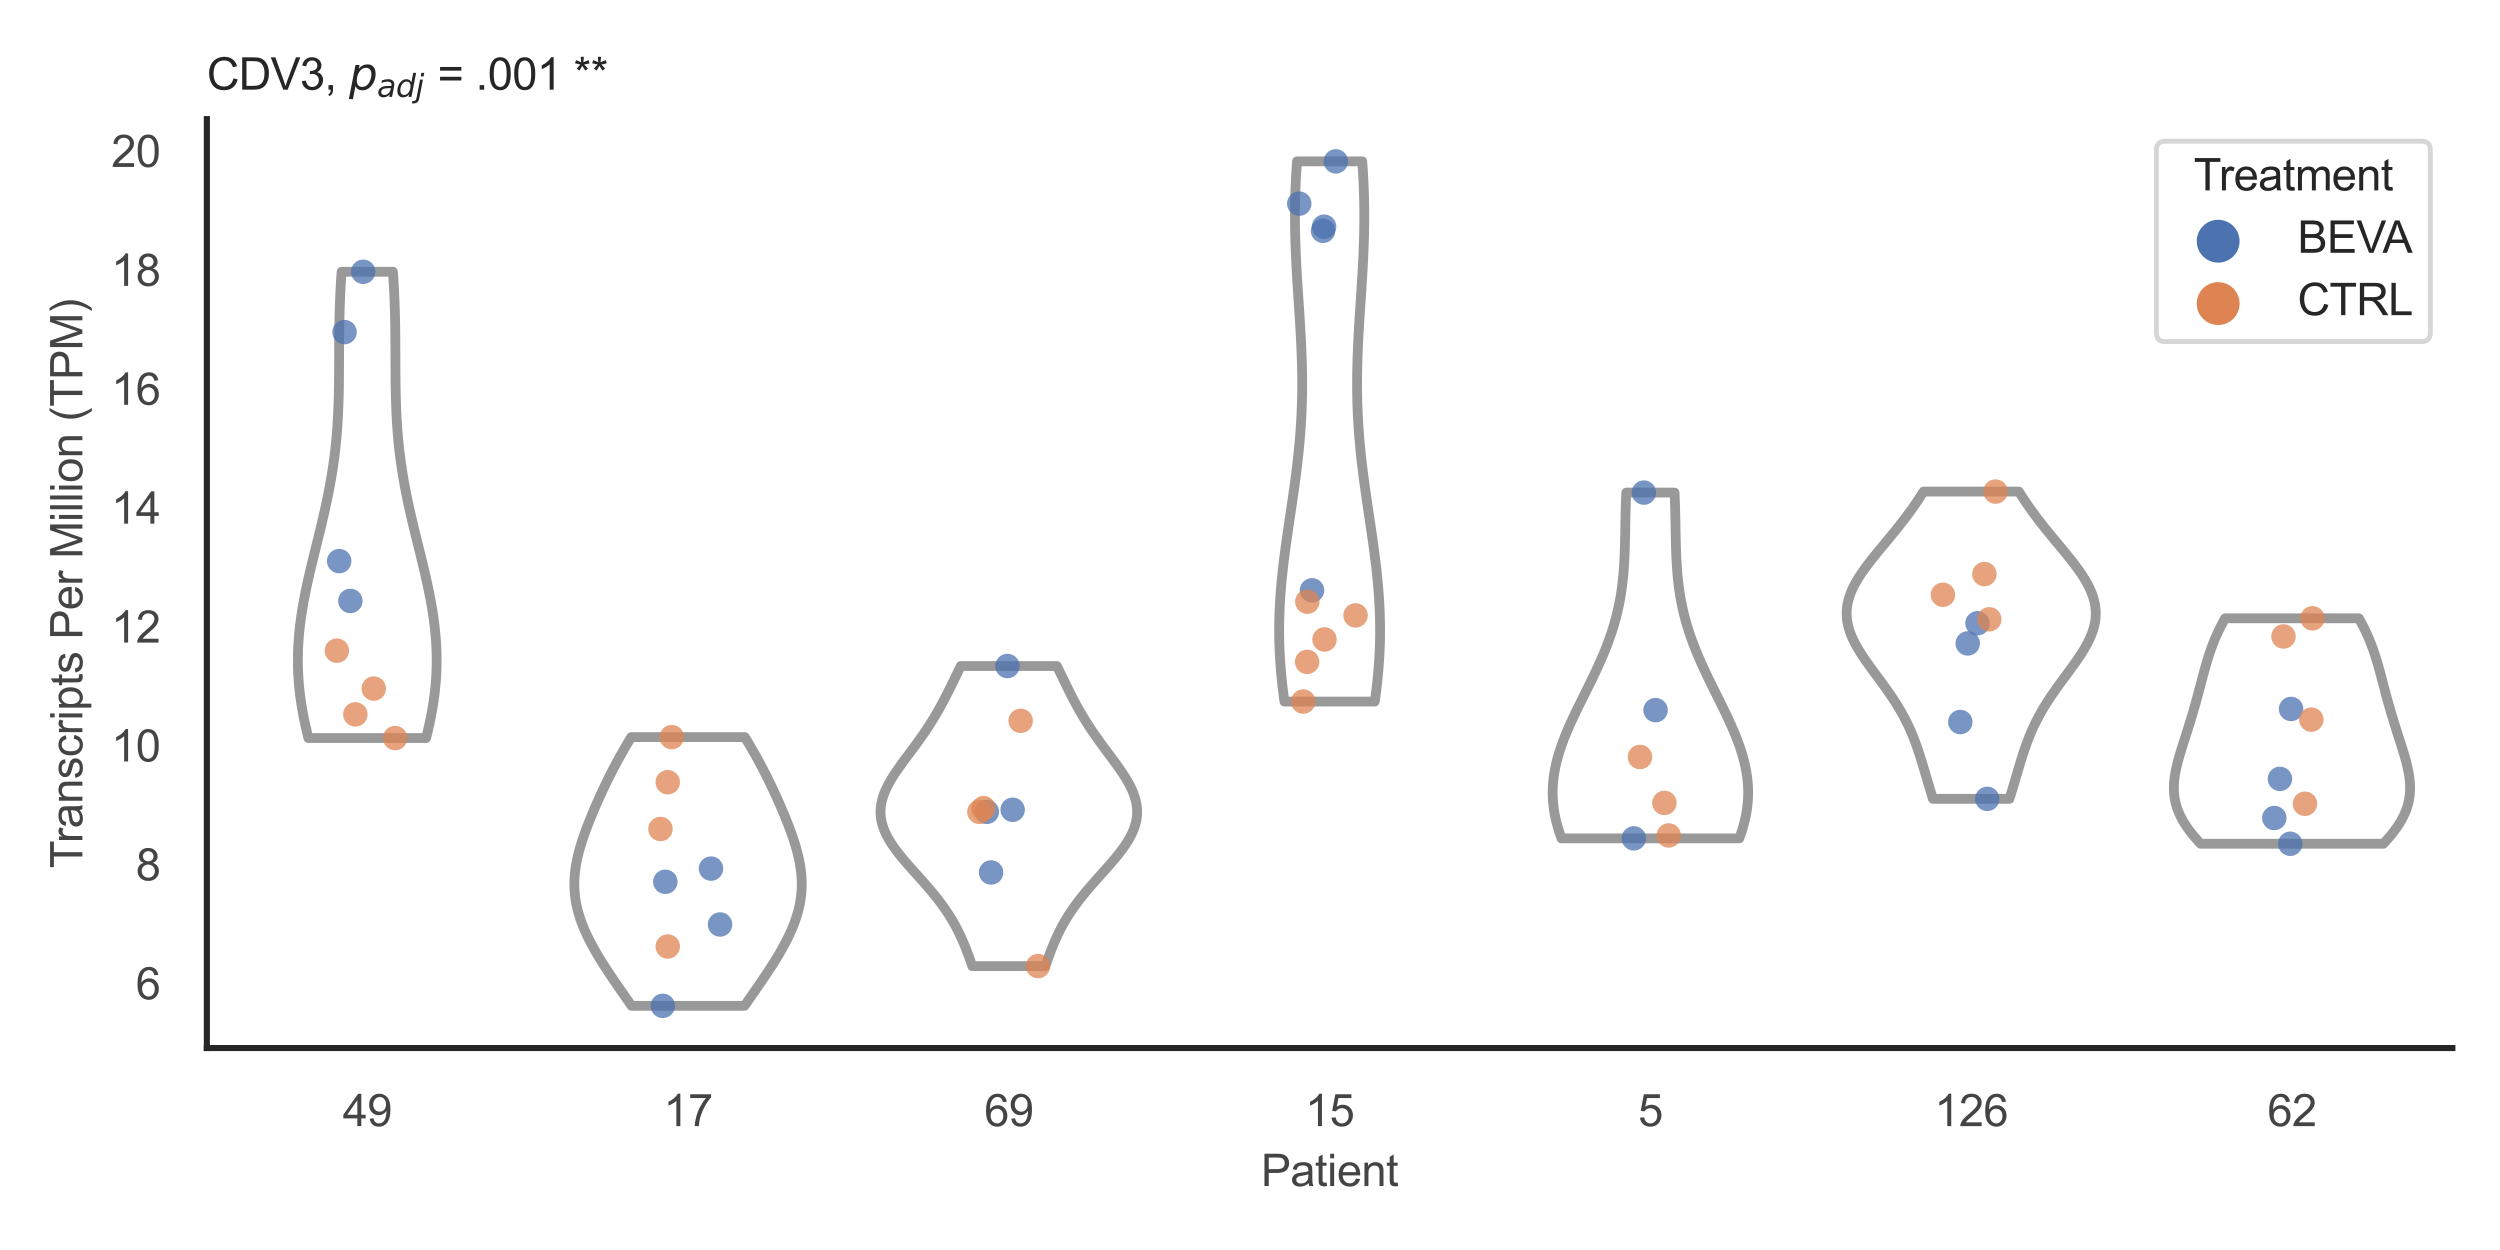 <?xml version="1.0" encoding="utf-8" standalone="no"?>
<!DOCTYPE svg PUBLIC "-//W3C//DTD SVG 1.1//EN"
  "http://www.w3.org/Graphics/SVG/1.1/DTD/svg11.dtd">
<svg xmlns:xlink="http://www.w3.org/1999/xlink" width="510.236pt" height="255.118pt" viewBox="0 0 510.236 255.118" xmlns="http://www.w3.org/2000/svg" version="1.1">
 <defs>
  <style type="text/css">*{stroke-linejoin: round; stroke-linecap: butt}</style>
 </defs>
 <g id="figure_1">
  <g id="patch_1">
   <path d="M 0 255.118 
L 510.236 255.118 
L 510.236 0 
L 0 0 
z
" style="fill: #ffffff"/>
  </g>
  <g id="axes_1">
   <g id="patch_2">
    <path d="M 42.22 213.898 
L 500.516 213.898 
L 500.516 24.32 
L 42.22 24.32 
z
" style="fill: #ffffff"/>
   </g>
   <g id="matplotlib.axis_1">
    <g id="xtick_1">
     <g id="text_1">
      <!-- 49 -->
      <g style="fill: #444444" transform="translate(69.951 229.84)scale(0.09 -0.09)">
       <defs>
        <path id="ArialMT-34" d="M 2069 0 
L 2069 1097 
L 81 1097 
L 81 1613 
L 2172 4581 
L 2631 4581 
L 2631 1613 
L 3250 1613 
L 3250 1097 
L 2631 1097 
L 2631 0 
L 2069 0 
z
M 2069 1613 
L 2069 3678 
L 634 1613 
L 2069 1613 
z
" transform="scale(0.016)"/>
        <path id="ArialMT-39" d="M 350 1059 
L 891 1109 
Q 959 728 1153 556 
Q 1347 384 1650 384 
Q 1909 384 2104 503 
Q 2300 622 2425 820 
Q 2550 1019 2634 1356 
Q 2719 1694 2719 2044 
Q 2719 2081 2716 2156 
Q 2547 1888 2255 1720 
Q 1963 1553 1622 1553 
Q 1053 1553 659 1965 
Q 266 2378 266 3053 
Q 266 3750 677 4175 
Q 1088 4600 1706 4600 
Q 2153 4600 2523 4359 
Q 2894 4119 3086 3673 
Q 3278 3228 3278 2384 
Q 3278 1506 3087 986 
Q 2897 466 2520 194 
Q 2144 -78 1638 -78 
Q 1100 -78 759 220 
Q 419 519 350 1059 
z
M 2653 3081 
Q 2653 3566 2395 3850 
Q 2138 4134 1775 4134 
Q 1400 4134 1122 3828 
Q 844 3522 844 3034 
Q 844 2597 1108 2323 
Q 1372 2050 1759 2050 
Q 2150 2050 2401 2323 
Q 2653 2597 2653 3081 
z
" transform="scale(0.016)"/>
       </defs>
       <use xlink:href="#ArialMT-34"/>
       <use xlink:href="#ArialMT-39" x="55.615"/>
      </g>
     </g>
    </g>
    <g id="xtick_2">
     <g id="text_2">
      <!-- 17 -->
      <g style="fill: #444444" transform="translate(135.421 229.84)scale(0.09 -0.09)">
       <defs>
        <path id="ArialMT-31" d="M 2384 0 
L 1822 0 
L 1822 3584 
Q 1619 3391 1289 3197 
Q 959 3003 697 2906 
L 697 3450 
Q 1169 3672 1522 3987 
Q 1875 4303 2022 4600 
L 2384 4600 
L 2384 0 
z
" transform="scale(0.016)"/>
        <path id="ArialMT-37" d="M 303 3981 
L 303 4522 
L 3269 4522 
L 3269 4084 
Q 2831 3619 2401 2847 
Q 1972 2075 1738 1259 
Q 1569 684 1522 0 
L 944 0 
Q 953 541 1156 1306 
Q 1359 2072 1739 2783 
Q 2119 3494 2547 3981 
L 303 3981 
z
" transform="scale(0.016)"/>
       </defs>
       <use xlink:href="#ArialMT-31"/>
       <use xlink:href="#ArialMT-37" x="55.615"/>
      </g>
     </g>
    </g>
    <g id="xtick_3">
     <g id="text_3">
      <!-- 69 -->
      <g style="fill: #444444" transform="translate(200.892 229.84)scale(0.09 -0.09)">
       <defs>
        <path id="ArialMT-36" d="M 3184 3459 
L 2625 3416 
Q 2550 3747 2413 3897 
Q 2184 4138 1850 4138 
Q 1581 4138 1378 3988 
Q 1113 3794 959 3422 
Q 806 3050 800 2363 
Q 1003 2672 1297 2822 
Q 1591 2972 1913 2972 
Q 2475 2972 2870 2558 
Q 3266 2144 3266 1488 
Q 3266 1056 3080 686 
Q 2894 316 2569 119 
Q 2244 -78 1831 -78 
Q 1128 -78 684 439 
Q 241 956 241 2144 
Q 241 3472 731 4075 
Q 1159 4600 1884 4600 
Q 2425 4600 2770 4297 
Q 3116 3994 3184 3459 
z
M 888 1484 
Q 888 1194 1011 928 
Q 1134 663 1356 523 
Q 1578 384 1822 384 
Q 2178 384 2434 671 
Q 2691 959 2691 1453 
Q 2691 1928 2437 2201 
Q 2184 2475 1800 2475 
Q 1419 2475 1153 2201 
Q 888 1928 888 1484 
z
" transform="scale(0.016)"/>
       </defs>
       <use xlink:href="#ArialMT-36"/>
       <use xlink:href="#ArialMT-39" x="55.615"/>
      </g>
     </g>
    </g>
    <g id="xtick_4">
     <g id="text_4">
      <!-- 15 -->
      <g style="fill: #444444" transform="translate(266.363 229.84)scale(0.09 -0.09)">
       <defs>
        <path id="ArialMT-35" d="M 266 1200 
L 856 1250 
Q 922 819 1161 601 
Q 1400 384 1738 384 
Q 2144 384 2425 690 
Q 2706 997 2706 1503 
Q 2706 1984 2436 2262 
Q 2166 2541 1728 2541 
Q 1456 2541 1237 2417 
Q 1019 2294 894 2097 
L 366 2166 
L 809 4519 
L 3088 4519 
L 3088 3981 
L 1259 3981 
L 1013 2750 
Q 1425 3038 1878 3038 
Q 2478 3038 2890 2622 
Q 3303 2206 3303 1553 
Q 3303 931 2941 478 
Q 2500 -78 1738 -78 
Q 1113 -78 717 272 
Q 322 622 266 1200 
z
" transform="scale(0.016)"/>
       </defs>
       <use xlink:href="#ArialMT-31"/>
       <use xlink:href="#ArialMT-35" x="55.615"/>
      </g>
     </g>
    </g>
    <g id="xtick_5">
     <g id="text_5">
      <!-- 5 -->
      <g style="fill: #444444" transform="translate(334.337 229.84)scale(0.09 -0.09)">
       <use xlink:href="#ArialMT-35"/>
      </g>
     </g>
    </g>
    <g id="xtick_6">
     <g id="text_6">
      <!-- 126 -->
      <g style="fill: #444444" transform="translate(394.803 229.84)scale(0.09 -0.09)">
       <defs>
        <path id="ArialMT-32" d="M 3222 541 
L 3222 0 
L 194 0 
Q 188 203 259 391 
Q 375 700 629 1000 
Q 884 1300 1366 1694 
Q 2113 2306 2375 2664 
Q 2638 3022 2638 3341 
Q 2638 3675 2398 3904 
Q 2159 4134 1775 4134 
Q 1369 4134 1125 3890 
Q 881 3647 878 3216 
L 300 3275 
Q 359 3922 746 4261 
Q 1134 4600 1788 4600 
Q 2447 4600 2831 4234 
Q 3216 3869 3216 3328 
Q 3216 3053 3103 2787 
Q 2991 2522 2730 2228 
Q 2469 1934 1863 1422 
Q 1356 997 1212 845 
Q 1069 694 975 541 
L 3222 541 
z
" transform="scale(0.016)"/>
       </defs>
       <use xlink:href="#ArialMT-31"/>
       <use xlink:href="#ArialMT-32" x="55.615"/>
       <use xlink:href="#ArialMT-36" x="111.23"/>
      </g>
     </g>
    </g>
    <g id="xtick_7">
     <g id="text_7">
      <!-- 62 -->
      <g style="fill: #444444" transform="translate(462.776 229.84)scale(0.09 -0.09)">
       <use xlink:href="#ArialMT-36"/>
       <use xlink:href="#ArialMT-32" x="55.615"/>
      </g>
     </g>
    </g>
    <g id="text_8">
     <!-- Patient -->
     <g style="fill: #444444" transform="translate(257.359 242.071)scale(0.09 -0.09)">
      <defs>
       <path id="ArialMT-50" d="M 494 0 
L 494 4581 
L 2222 4581 
Q 2678 4581 2919 4538 
Q 3256 4481 3484 4323 
Q 3713 4166 3852 3881 
Q 3991 3597 3991 3256 
Q 3991 2672 3619 2267 
Q 3247 1863 2275 1863 
L 1100 1863 
L 1100 0 
L 494 0 
z
M 1100 2403 
L 2284 2403 
Q 2872 2403 3119 2622 
Q 3366 2841 3366 3238 
Q 3366 3525 3220 3729 
Q 3075 3934 2838 4000 
Q 2684 4041 2272 4041 
L 1100 4041 
L 1100 2403 
z
" transform="scale(0.016)"/>
       <path id="ArialMT-61" d="M 2588 409 
Q 2275 144 1986 34 
Q 1697 -75 1366 -75 
Q 819 -75 525 192 
Q 231 459 231 875 
Q 231 1119 342 1320 
Q 453 1522 633 1644 
Q 813 1766 1038 1828 
Q 1203 1872 1538 1913 
Q 2219 1994 2541 2106 
Q 2544 2222 2544 2253 
Q 2544 2597 2384 2738 
Q 2169 2928 1744 2928 
Q 1347 2928 1158 2789 
Q 969 2650 878 2297 
L 328 2372 
Q 403 2725 575 2942 
Q 747 3159 1072 3276 
Q 1397 3394 1825 3394 
Q 2250 3394 2515 3294 
Q 2781 3194 2906 3042 
Q 3031 2891 3081 2659 
Q 3109 2516 3109 2141 
L 3109 1391 
Q 3109 606 3145 398 
Q 3181 191 3288 0 
L 2700 0 
Q 2613 175 2588 409 
z
M 2541 1666 
Q 2234 1541 1622 1453 
Q 1275 1403 1131 1340 
Q 988 1278 909 1158 
Q 831 1038 831 891 
Q 831 666 1001 516 
Q 1172 366 1500 366 
Q 1825 366 2078 508 
Q 2331 650 2450 897 
Q 2541 1088 2541 1459 
L 2541 1666 
z
" transform="scale(0.016)"/>
       <path id="ArialMT-74" d="M 1650 503 
L 1731 6 
Q 1494 -44 1306 -44 
Q 1000 -44 831 53 
Q 663 150 594 308 
Q 525 466 525 972 
L 525 2881 
L 113 2881 
L 113 3319 
L 525 3319 
L 525 4141 
L 1084 4478 
L 1084 3319 
L 1650 3319 
L 1650 2881 
L 1084 2881 
L 1084 941 
Q 1084 700 1114 631 
Q 1144 563 1211 522 
Q 1278 481 1403 481 
Q 1497 481 1650 503 
z
" transform="scale(0.016)"/>
       <path id="ArialMT-69" d="M 425 3934 
L 425 4581 
L 988 4581 
L 988 3934 
L 425 3934 
z
M 425 0 
L 425 3319 
L 988 3319 
L 988 0 
L 425 0 
z
" transform="scale(0.016)"/>
       <path id="ArialMT-65" d="M 2694 1069 
L 3275 997 
Q 3138 488 2766 206 
Q 2394 -75 1816 -75 
Q 1088 -75 661 373 
Q 234 822 234 1631 
Q 234 2469 665 2931 
Q 1097 3394 1784 3394 
Q 2450 3394 2872 2941 
Q 3294 2488 3294 1666 
Q 3294 1616 3291 1516 
L 816 1516 
Q 847 969 1125 678 
Q 1403 388 1819 388 
Q 2128 388 2347 550 
Q 2566 713 2694 1069 
z
M 847 1978 
L 2700 1978 
Q 2663 2397 2488 2606 
Q 2219 2931 1791 2931 
Q 1403 2931 1139 2672 
Q 875 2413 847 1978 
z
" transform="scale(0.016)"/>
       <path id="ArialMT-6e" d="M 422 0 
L 422 3319 
L 928 3319 
L 928 2847 
Q 1294 3394 1984 3394 
Q 2284 3394 2536 3286 
Q 2788 3178 2913 3003 
Q 3038 2828 3088 2588 
Q 3119 2431 3119 2041 
L 3119 0 
L 2556 0 
L 2556 2019 
Q 2556 2363 2490 2533 
Q 2425 2703 2258 2804 
Q 2091 2906 1866 2906 
Q 1506 2906 1245 2678 
Q 984 2450 984 1813 
L 984 0 
L 422 0 
z
" transform="scale(0.016)"/>
      </defs>
      <use xlink:href="#ArialMT-50"/>
      <use xlink:href="#ArialMT-61" x="66.699"/>
      <use xlink:href="#ArialMT-74" x="122.314"/>
      <use xlink:href="#ArialMT-69" x="150.098"/>
      <use xlink:href="#ArialMT-65" x="172.314"/>
      <use xlink:href="#ArialMT-6e" x="227.93"/>
      <use xlink:href="#ArialMT-74" x="283.545"/>
     </g>
    </g>
   </g>
   <g id="matplotlib.axis_2">
    <g id="ytick_1">
     <g id="text_9">
      <!-- 6 -->
      <g style="fill: #444444" transform="translate(27.715 203.95)scale(0.09 -0.09)">
       <use xlink:href="#ArialMT-36"/>
      </g>
     </g>
    </g>
    <g id="ytick_2">
     <g id="text_10">
      <!-- 8 -->
      <g style="fill: #444444" transform="translate(27.715 179.682)scale(0.09 -0.09)">
       <defs>
        <path id="ArialMT-38" d="M 1131 2484 
Q 781 2613 612 2850 
Q 444 3088 444 3419 
Q 444 3919 803 4259 
Q 1163 4600 1759 4600 
Q 2359 4600 2725 4251 
Q 3091 3903 3091 3403 
Q 3091 3084 2923 2848 
Q 2756 2613 2416 2484 
Q 2838 2347 3058 2040 
Q 3278 1734 3278 1309 
Q 3278 722 2862 322 
Q 2447 -78 1769 -78 
Q 1091 -78 675 323 
Q 259 725 259 1325 
Q 259 1772 486 2073 
Q 713 2375 1131 2484 
z
M 1019 3438 
Q 1019 3113 1228 2906 
Q 1438 2700 1772 2700 
Q 2097 2700 2305 2904 
Q 2513 3109 2513 3406 
Q 2513 3716 2298 3927 
Q 2084 4138 1766 4138 
Q 1444 4138 1231 3931 
Q 1019 3725 1019 3438 
z
M 838 1322 
Q 838 1081 952 856 
Q 1066 631 1291 507 
Q 1516 384 1775 384 
Q 2178 384 2440 643 
Q 2703 903 2703 1303 
Q 2703 1709 2433 1975 
Q 2163 2241 1756 2241 
Q 1359 2241 1098 1978 
Q 838 1716 838 1322 
z
" transform="scale(0.016)"/>
       </defs>
       <use xlink:href="#ArialMT-38"/>
      </g>
     </g>
    </g>
    <g id="ytick_3">
     <g id="text_11">
      <!-- 10 -->
      <g style="fill: #444444" transform="translate(22.71 155.414)scale(0.09 -0.09)">
       <defs>
        <path id="ArialMT-30" d="M 266 2259 
Q 266 3072 433 3567 
Q 600 4063 929 4331 
Q 1259 4600 1759 4600 
Q 2128 4600 2406 4451 
Q 2684 4303 2865 4023 
Q 3047 3744 3150 3342 
Q 3253 2941 3253 2259 
Q 3253 1453 3087 958 
Q 2922 463 2592 192 
Q 2263 -78 1759 -78 
Q 1097 -78 719 397 
Q 266 969 266 2259 
z
M 844 2259 
Q 844 1131 1108 757 
Q 1372 384 1759 384 
Q 2147 384 2411 759 
Q 2675 1134 2675 2259 
Q 2675 3391 2411 3762 
Q 2147 4134 1753 4134 
Q 1366 4134 1134 3806 
Q 844 3388 844 2259 
z
" transform="scale(0.016)"/>
       </defs>
       <use xlink:href="#ArialMT-31"/>
       <use xlink:href="#ArialMT-30" x="55.615"/>
      </g>
     </g>
    </g>
    <g id="ytick_4">
     <g id="text_12">
      <!-- 12 -->
      <g style="fill: #444444" transform="translate(22.71 131.147)scale(0.09 -0.09)">
       <use xlink:href="#ArialMT-31"/>
       <use xlink:href="#ArialMT-32" x="55.615"/>
      </g>
     </g>
    </g>
    <g id="ytick_5">
     <g id="text_13">
      <!-- 14 -->
      <g style="fill: #444444" transform="translate(22.71 106.879)scale(0.09 -0.09)">
       <use xlink:href="#ArialMT-31"/>
       <use xlink:href="#ArialMT-34" x="55.615"/>
      </g>
     </g>
    </g>
    <g id="ytick_6">
     <g id="text_14">
      <!-- 16 -->
      <g style="fill: #444444" transform="translate(22.71 82.611)scale(0.09 -0.09)">
       <use xlink:href="#ArialMT-31"/>
       <use xlink:href="#ArialMT-36" x="55.615"/>
      </g>
     </g>
    </g>
    <g id="ytick_7">
     <g id="text_15">
      <!-- 18 -->
      <g style="fill: #444444" transform="translate(22.71 58.343)scale(0.09 -0.09)">
       <use xlink:href="#ArialMT-31"/>
       <use xlink:href="#ArialMT-38" x="55.615"/>
      </g>
     </g>
    </g>
    <g id="ytick_8">
     <g id="text_16">
      <!-- 20 -->
      <g style="fill: #444444" transform="translate(22.71 34.075)scale(0.09 -0.09)">
       <use xlink:href="#ArialMT-32"/>
       <use xlink:href="#ArialMT-30" x="55.615"/>
      </g>
     </g>
    </g>
    <g id="text_17">
     <!-- Transcripts Per Million (TPM) -->
     <g style="fill: #444444" transform="translate(16.816 177.194)rotate(-90)scale(0.09 -0.09)">
      <defs>
       <path id="ArialMT-54" d="M 1659 0 
L 1659 4041 
L 150 4041 
L 150 4581 
L 3781 4581 
L 3781 4041 
L 2266 4041 
L 2266 0 
L 1659 0 
z
" transform="scale(0.016)"/>
       <path id="ArialMT-72" d="M 416 0 
L 416 3319 
L 922 3319 
L 922 2816 
Q 1116 3169 1280 3281 
Q 1444 3394 1641 3394 
Q 1925 3394 2219 3213 
L 2025 2691 
Q 1819 2813 1613 2813 
Q 1428 2813 1281 2702 
Q 1134 2591 1072 2394 
Q 978 2094 978 1738 
L 978 0 
L 416 0 
z
" transform="scale(0.016)"/>
       <path id="ArialMT-73" d="M 197 991 
L 753 1078 
Q 800 744 1014 566 
Q 1228 388 1613 388 
Q 2000 388 2187 545 
Q 2375 703 2375 916 
Q 2375 1106 2209 1216 
Q 2094 1291 1634 1406 
Q 1016 1563 777 1677 
Q 538 1791 414 1992 
Q 291 2194 291 2438 
Q 291 2659 392 2848 
Q 494 3038 669 3163 
Q 800 3259 1026 3326 
Q 1253 3394 1513 3394 
Q 1903 3394 2198 3281 
Q 2494 3169 2634 2976 
Q 2775 2784 2828 2463 
L 2278 2388 
Q 2241 2644 2061 2787 
Q 1881 2931 1553 2931 
Q 1166 2931 1000 2803 
Q 834 2675 834 2503 
Q 834 2394 903 2306 
Q 972 2216 1119 2156 
Q 1203 2125 1616 2013 
Q 2213 1853 2448 1751 
Q 2684 1650 2818 1456 
Q 2953 1263 2953 975 
Q 2953 694 2789 445 
Q 2625 197 2315 61 
Q 2006 -75 1616 -75 
Q 969 -75 630 194 
Q 291 463 197 991 
z
" transform="scale(0.016)"/>
       <path id="ArialMT-63" d="M 2588 1216 
L 3141 1144 
Q 3050 572 2676 248 
Q 2303 -75 1759 -75 
Q 1078 -75 664 370 
Q 250 816 250 1647 
Q 250 2184 428 2587 
Q 606 2991 970 3192 
Q 1334 3394 1763 3394 
Q 2303 3394 2647 3120 
Q 2991 2847 3088 2344 
L 2541 2259 
Q 2463 2594 2264 2762 
Q 2066 2931 1784 2931 
Q 1359 2931 1093 2626 
Q 828 2322 828 1663 
Q 828 994 1084 691 
Q 1341 388 1753 388 
Q 2084 388 2306 591 
Q 2528 794 2588 1216 
z
" transform="scale(0.016)"/>
       <path id="ArialMT-70" d="M 422 -1272 
L 422 3319 
L 934 3319 
L 934 2888 
Q 1116 3141 1344 3267 
Q 1572 3394 1897 3394 
Q 2322 3394 2647 3175 
Q 2972 2956 3137 2557 
Q 3303 2159 3303 1684 
Q 3303 1175 3120 767 
Q 2938 359 2589 142 
Q 2241 -75 1856 -75 
Q 1575 -75 1351 44 
Q 1128 163 984 344 
L 984 -1272 
L 422 -1272 
z
M 931 1641 
Q 931 1000 1190 694 
Q 1450 388 1819 388 
Q 2194 388 2461 705 
Q 2728 1022 2728 1688 
Q 2728 2322 2467 2637 
Q 2206 2953 1844 2953 
Q 1484 2953 1207 2617 
Q 931 2281 931 1641 
z
" transform="scale(0.016)"/>
       <path id="ArialMT-20" transform="scale(0.016)"/>
       <path id="ArialMT-4d" d="M 475 0 
L 475 4581 
L 1388 4581 
L 2472 1338 
Q 2622 884 2691 659 
Q 2769 909 2934 1394 
L 4031 4581 
L 4847 4581 
L 4847 0 
L 4263 0 
L 4263 3834 
L 2931 0 
L 2384 0 
L 1059 3900 
L 1059 0 
L 475 0 
z
" transform="scale(0.016)"/>
       <path id="ArialMT-6c" d="M 409 0 
L 409 4581 
L 972 4581 
L 972 0 
L 409 0 
z
" transform="scale(0.016)"/>
       <path id="ArialMT-6f" d="M 213 1659 
Q 213 2581 725 3025 
Q 1153 3394 1769 3394 
Q 2453 3394 2887 2945 
Q 3322 2497 3322 1706 
Q 3322 1066 3130 698 
Q 2938 331 2570 128 
Q 2203 -75 1769 -75 
Q 1072 -75 642 372 
Q 213 819 213 1659 
z
M 791 1659 
Q 791 1022 1069 705 
Q 1347 388 1769 388 
Q 2188 388 2466 706 
Q 2744 1025 2744 1678 
Q 2744 2294 2464 2611 
Q 2184 2928 1769 2928 
Q 1347 2928 1069 2612 
Q 791 2297 791 1659 
z
" transform="scale(0.016)"/>
       <path id="ArialMT-28" d="M 1497 -1347 
Q 1031 -759 709 28 
Q 388 816 388 1659 
Q 388 2403 628 3084 
Q 909 3875 1497 4659 
L 1900 4659 
Q 1522 4009 1400 3731 
Q 1209 3300 1100 2831 
Q 966 2247 966 1656 
Q 966 153 1900 -1347 
L 1497 -1347 
z
" transform="scale(0.016)"/>
       <path id="ArialMT-29" d="M 791 -1347 
L 388 -1347 
Q 1322 153 1322 1656 
Q 1322 2244 1188 2822 
Q 1081 3291 891 3722 
Q 769 4003 388 4659 
L 791 4659 
Q 1378 3875 1659 3084 
Q 1900 2403 1900 1659 
Q 1900 816 1576 28 
Q 1253 -759 791 -1347 
z
" transform="scale(0.016)"/>
      </defs>
      <use xlink:href="#ArialMT-54"/>
      <use xlink:href="#ArialMT-72" x="57.334"/>
      <use xlink:href="#ArialMT-61" x="90.635"/>
      <use xlink:href="#ArialMT-6e" x="146.25"/>
      <use xlink:href="#ArialMT-73" x="201.865"/>
      <use xlink:href="#ArialMT-63" x="251.865"/>
      <use xlink:href="#ArialMT-72" x="301.865"/>
      <use xlink:href="#ArialMT-69" x="335.166"/>
      <use xlink:href="#ArialMT-70" x="357.383"/>
      <use xlink:href="#ArialMT-74" x="412.998"/>
      <use xlink:href="#ArialMT-73" x="440.781"/>
      <use xlink:href="#ArialMT-20" x="490.781"/>
      <use xlink:href="#ArialMT-50" x="518.564"/>
      <use xlink:href="#ArialMT-65" x="585.264"/>
      <use xlink:href="#ArialMT-72" x="640.879"/>
      <use xlink:href="#ArialMT-20" x="674.18"/>
      <use xlink:href="#ArialMT-4d" x="701.963"/>
      <use xlink:href="#ArialMT-69" x="785.264"/>
      <use xlink:href="#ArialMT-6c" x="807.48"/>
      <use xlink:href="#ArialMT-6c" x="829.697"/>
      <use xlink:href="#ArialMT-69" x="851.914"/>
      <use xlink:href="#ArialMT-6f" x="874.131"/>
      <use xlink:href="#ArialMT-6e" x="929.746"/>
      <use xlink:href="#ArialMT-20" x="985.361"/>
      <use xlink:href="#ArialMT-28" x="1013.145"/>
      <use xlink:href="#ArialMT-54" x="1046.445"/>
      <use xlink:href="#ArialMT-50" x="1107.529"/>
      <use xlink:href="#ArialMT-4d" x="1174.229"/>
      <use xlink:href="#ArialMT-29" x="1257.529"/>
     </g>
    </g>
   </g>
   <g id="PolyCollection_1">
    <defs>
     <path id="ma47b3405be" d="M 86.965 -104.485 
L 62.946 -104.485 
L 62.707 -105.447 
L 62.48 -106.408 
L 62.265 -107.369 
L 62.062 -108.33 
L 61.872 -109.292 
L 61.697 -110.253 
L 61.536 -111.214 
L 61.389 -112.176 
L 61.259 -113.137 
L 61.143 -114.098 
L 61.044 -115.06 
L 60.961 -116.021 
L 60.895 -116.982 
L 60.845 -117.943 
L 60.812 -118.905 
L 60.796 -119.866 
L 60.796 -120.827 
L 60.812 -121.789 
L 60.845 -122.75 
L 60.893 -123.711 
L 60.958 -124.673 
L 61.037 -125.634 
L 61.131 -126.595 
L 61.24 -127.556 
L 61.362 -128.518 
L 61.498 -129.479 
L 61.646 -130.44 
L 61.806 -131.402 
L 61.977 -132.363 
L 62.158 -133.324 
L 62.349 -134.286 
L 62.549 -135.247 
L 62.756 -136.208 
L 62.971 -137.169 
L 63.191 -138.131 
L 63.417 -139.092 
L 63.647 -140.053 
L 63.88 -141.015 
L 64.116 -141.976 
L 64.353 -142.937 
L 64.592 -143.899 
L 64.83 -144.86 
L 65.066 -145.821 
L 65.302 -146.782 
L 65.534 -147.744 
L 65.763 -148.705 
L 65.988 -149.666 
L 66.208 -150.628 
L 66.422 -151.589 
L 66.63 -152.55 
L 66.832 -153.512 
L 67.027 -154.473 
L 67.213 -155.434 
L 67.392 -156.395 
L 67.562 -157.357 
L 67.724 -158.318 
L 67.877 -159.279 
L 68.021 -160.241 
L 68.155 -161.202 
L 68.28 -162.163 
L 68.396 -163.125 
L 68.503 -164.086 
L 68.6 -165.047 
L 68.689 -166.008 
L 68.769 -166.97 
L 68.84 -167.931 
L 68.904 -168.892 
L 68.96 -169.854 
L 69.008 -170.815 
L 69.05 -171.776 
L 69.085 -172.738 
L 69.114 -173.699 
L 69.138 -174.66 
L 69.157 -175.621 
L 69.172 -176.583 
L 69.184 -177.544 
L 69.192 -178.505 
L 69.199 -179.467 
L 69.203 -180.428 
L 69.206 -181.389 
L 69.209 -182.351 
L 69.212 -183.312 
L 69.216 -184.273 
L 69.22 -185.234 
L 69.227 -186.196 
L 69.236 -187.157 
L 69.247 -188.118 
L 69.262 -189.08 
L 69.28 -190.041 
L 69.302 -191.002 
L 69.329 -191.964 
L 69.36 -192.925 
L 69.395 -193.886 
L 69.436 -194.847 
L 69.482 -195.809 
L 69.534 -196.77 
L 69.59 -197.731 
L 69.652 -198.693 
L 69.72 -199.654 
L 80.191 -199.654 
L 80.191 -199.654 
L 80.258 -198.693 
L 80.321 -197.731 
L 80.377 -196.77 
L 80.429 -195.809 
L 80.475 -194.847 
L 80.516 -193.886 
L 80.551 -192.925 
L 80.582 -191.964 
L 80.609 -191.002 
L 80.631 -190.041 
L 80.649 -189.08 
L 80.664 -188.118 
L 80.675 -187.157 
L 80.684 -186.196 
L 80.691 -185.234 
L 80.695 -184.273 
L 80.699 -183.312 
L 80.702 -182.351 
L 80.705 -181.389 
L 80.708 -180.428 
L 80.712 -179.467 
L 80.719 -178.505 
L 80.727 -177.544 
L 80.739 -176.583 
L 80.754 -175.621 
L 80.773 -174.66 
L 80.797 -173.699 
L 80.826 -172.738 
L 80.861 -171.776 
L 80.903 -170.815 
L 80.951 -169.854 
L 81.007 -168.892 
L 81.07 -167.931 
L 81.142 -166.97 
L 81.222 -166.008 
L 81.311 -165.047 
L 81.408 -164.086 
L 81.515 -163.125 
L 81.631 -162.163 
L 81.756 -161.202 
L 81.89 -160.241 
L 82.034 -159.279 
L 82.187 -158.318 
L 82.348 -157.357 
L 82.519 -156.395 
L 82.698 -155.434 
L 82.884 -154.473 
L 83.079 -153.512 
L 83.28 -152.55 
L 83.489 -151.589 
L 83.703 -150.628 
L 83.923 -149.666 
L 84.148 -148.705 
L 84.377 -147.744 
L 84.609 -146.782 
L 84.844 -145.821 
L 85.081 -144.86 
L 85.319 -143.899 
L 85.557 -142.937 
L 85.795 -141.976 
L 86.031 -141.015 
L 86.264 -140.053 
L 86.494 -139.092 
L 86.72 -138.131 
L 86.94 -137.169 
L 87.155 -136.208 
L 87.362 -135.247 
L 87.562 -134.286 
L 87.752 -133.324 
L 87.934 -132.363 
L 88.105 -131.402 
L 88.265 -130.44 
L 88.413 -129.479 
L 88.548 -128.518 
L 88.671 -127.556 
L 88.779 -126.595 
L 88.874 -125.634 
L 88.953 -124.673 
L 89.018 -123.711 
L 89.066 -122.75 
L 89.099 -121.789 
L 89.115 -120.827 
L 89.115 -119.866 
L 89.099 -118.905 
L 89.066 -117.943 
L 89.016 -116.982 
L 88.949 -116.021 
L 88.867 -115.06 
L 88.767 -114.098 
L 88.652 -113.137 
L 88.521 -112.176 
L 88.375 -111.214 
L 88.214 -110.253 
L 88.038 -109.292 
L 87.849 -108.33 
L 87.646 -107.369 
L 87.431 -106.408 
L 87.203 -105.447 
L 86.965 -104.485 
z
" style="stroke: #999999; stroke-width: 2"/>
    </defs>
    <g clip-path="url(#pdf2005aae3)">
     <use xlink:href="#ma47b3405be" x="0" y="255.118" style="fill: #ffffff; stroke: #999999; stroke-width: 2"/>
    </g>
   </g>
   <g id="PolyCollection_2">
    <defs>
     <path id="m33a19cdb58" d="M 151.954 -49.837 
L 128.898 -49.837 
L 128.514 -50.391 
L 128.129 -50.945 
L 127.743 -51.499 
L 127.358 -52.053 
L 126.972 -52.607 
L 126.588 -53.161 
L 126.204 -53.715 
L 125.823 -54.268 
L 125.443 -54.822 
L 125.066 -55.376 
L 124.693 -55.93 
L 124.323 -56.484 
L 123.957 -57.038 
L 123.595 -57.592 
L 123.239 -58.146 
L 122.888 -58.7 
L 122.543 -59.254 
L 122.205 -59.807 
L 121.873 -60.361 
L 121.55 -60.915 
L 121.234 -61.469 
L 120.927 -62.023 
L 120.629 -62.577 
L 120.341 -63.131 
L 120.063 -63.685 
L 119.796 -64.239 
L 119.539 -64.793 
L 119.294 -65.346 
L 119.062 -65.9 
L 118.841 -66.454 
L 118.634 -67.008 
L 118.439 -67.562 
L 118.259 -68.116 
L 118.092 -68.67 
L 117.939 -69.224 
L 117.8 -69.778 
L 117.677 -70.332 
L 117.568 -70.886 
L 117.473 -71.439 
L 117.394 -71.993 
L 117.33 -72.547 
L 117.28 -73.101 
L 117.246 -73.655 
L 117.226 -74.209 
L 117.221 -74.763 
L 117.231 -75.317 
L 117.254 -75.871 
L 117.292 -76.425 
L 117.343 -76.978 
L 117.407 -77.532 
L 117.484 -78.086 
L 117.573 -78.64 
L 117.674 -79.194 
L 117.787 -79.748 
L 117.91 -80.302 
L 118.044 -80.856 
L 118.188 -81.41 
L 118.341 -81.964 
L 118.503 -82.518 
L 118.673 -83.071 
L 118.85 -83.625 
L 119.035 -84.179 
L 119.226 -84.733 
L 119.424 -85.287 
L 119.627 -85.841 
L 119.835 -86.395 
L 120.049 -86.949 
L 120.267 -87.503 
L 120.489 -88.057 
L 120.715 -88.61 
L 120.945 -89.164 
L 121.178 -89.718 
L 121.415 -90.272 
L 121.655 -90.826 
L 121.898 -91.38 
L 122.144 -91.934 
L 122.393 -92.488 
L 122.646 -93.042 
L 122.901 -93.596 
L 123.16 -94.15 
L 123.423 -94.703 
L 123.689 -95.257 
L 123.958 -95.811 
L 124.232 -96.365 
L 124.509 -96.919 
L 124.79 -97.473 
L 125.076 -98.027 
L 125.365 -98.581 
L 125.66 -99.135 
L 125.958 -99.689 
L 126.261 -100.242 
L 126.568 -100.796 
L 126.88 -101.35 
L 127.196 -101.904 
L 127.516 -102.458 
L 127.84 -103.012 
L 128.167 -103.566 
L 128.499 -104.12 
L 128.833 -104.674 
L 152.02 -104.674 
L 152.02 -104.674 
L 152.354 -104.12 
L 152.685 -103.566 
L 153.013 -103.012 
L 153.337 -102.458 
L 153.657 -101.904 
L 153.973 -101.35 
L 154.285 -100.796 
L 154.592 -100.242 
L 154.895 -99.689 
L 155.193 -99.135 
L 155.487 -98.581 
L 155.777 -98.027 
L 156.062 -97.473 
L 156.344 -96.919 
L 156.621 -96.365 
L 156.894 -95.811 
L 157.164 -95.257 
L 157.43 -94.703 
L 157.692 -94.15 
L 157.951 -93.596 
L 158.207 -93.042 
L 158.46 -92.488 
L 158.709 -91.934 
L 158.955 -91.38 
L 159.198 -90.826 
L 159.438 -90.272 
L 159.675 -89.718 
L 159.908 -89.164 
L 160.138 -88.61 
L 160.364 -88.057 
L 160.586 -87.503 
L 160.804 -86.949 
L 161.017 -86.395 
L 161.226 -85.841 
L 161.429 -85.287 
L 161.626 -84.733 
L 161.818 -84.179 
L 162.003 -83.625 
L 162.18 -83.071 
L 162.35 -82.518 
L 162.512 -81.964 
L 162.665 -81.41 
L 162.808 -80.856 
L 162.942 -80.302 
L 163.066 -79.748 
L 163.178 -79.194 
L 163.28 -78.64 
L 163.369 -78.086 
L 163.446 -77.532 
L 163.51 -76.978 
L 163.561 -76.425 
L 163.599 -75.871 
L 163.622 -75.317 
L 163.631 -74.763 
L 163.626 -74.209 
L 163.607 -73.655 
L 163.572 -73.101 
L 163.523 -72.547 
L 163.459 -71.993 
L 163.379 -71.439 
L 163.285 -70.886 
L 163.176 -70.332 
L 163.052 -69.778 
L 162.914 -69.224 
L 162.761 -68.67 
L 162.594 -68.116 
L 162.413 -67.562 
L 162.219 -67.008 
L 162.011 -66.454 
L 161.791 -65.9 
L 161.558 -65.346 
L 161.313 -64.793 
L 161.057 -64.239 
L 160.79 -63.685 
L 160.512 -63.131 
L 160.223 -62.577 
L 159.926 -62.023 
L 159.619 -61.469 
L 159.303 -60.915 
L 158.979 -60.361 
L 158.648 -59.807 
L 158.31 -59.254 
L 157.965 -58.7 
L 157.614 -58.146 
L 157.258 -57.592 
L 156.896 -57.038 
L 156.53 -56.484 
L 156.16 -55.93 
L 155.786 -55.376 
L 155.409 -54.822 
L 155.03 -54.268 
L 154.648 -53.715 
L 154.265 -53.161 
L 153.88 -52.607 
L 153.495 -52.053 
L 153.109 -51.499 
L 152.724 -50.945 
L 152.338 -50.391 
L 151.954 -49.837 
z
" style="stroke: #999999; stroke-width: 2"/>
    </defs>
    <g clip-path="url(#pdf2005aae3)">
     <use xlink:href="#m33a19cdb58" x="0" y="255.118" style="fill: #ffffff; stroke: #999999; stroke-width: 2"/>
    </g>
   </g>
   <g id="PolyCollection_3">
    <defs>
     <path id="mdc4f001604" d="M 213.359 -57.944 
L 198.435 -57.944 
L 198.22 -58.563 
L 198.002 -59.181 
L 197.779 -59.8 
L 197.55 -60.419 
L 197.316 -61.037 
L 197.074 -61.656 
L 196.824 -62.274 
L 196.564 -62.893 
L 196.294 -63.512 
L 196.012 -64.13 
L 195.717 -64.749 
L 195.408 -65.367 
L 195.085 -65.986 
L 194.746 -66.604 
L 194.391 -67.223 
L 194.02 -67.842 
L 193.631 -68.46 
L 193.225 -69.079 
L 192.802 -69.697 
L 192.362 -70.316 
L 191.904 -70.934 
L 191.431 -71.553 
L 190.942 -72.172 
L 190.439 -72.79 
L 189.923 -73.409 
L 189.395 -74.027 
L 188.858 -74.646 
L 188.313 -75.264 
L 187.763 -75.883 
L 187.209 -76.502 
L 186.655 -77.12 
L 186.102 -77.739 
L 185.555 -78.357 
L 185.015 -78.976 
L 184.487 -79.594 
L 183.972 -80.213 
L 183.474 -80.832 
L 182.995 -81.45 
L 182.54 -82.069 
L 182.11 -82.687 
L 181.709 -83.306 
L 181.339 -83.924 
L 181.002 -84.543 
L 180.701 -85.162 
L 180.437 -85.78 
L 180.212 -86.399 
L 180.027 -87.017 
L 179.884 -87.636 
L 179.783 -88.254 
L 179.725 -88.873 
L 179.709 -89.492 
L 179.735 -90.11 
L 179.803 -90.729 
L 179.912 -91.347 
L 180.06 -91.966 
L 180.246 -92.584 
L 180.468 -93.203 
L 180.724 -93.822 
L 181.012 -94.44 
L 181.329 -95.059 
L 181.673 -95.677 
L 182.041 -96.296 
L 182.43 -96.915 
L 182.837 -97.533 
L 183.261 -98.152 
L 183.697 -98.77 
L 184.143 -99.389 
L 184.596 -100.007 
L 185.055 -100.626 
L 185.516 -101.245 
L 185.977 -101.863 
L 186.436 -102.482 
L 186.892 -103.1 
L 187.343 -103.719 
L 187.787 -104.337 
L 188.224 -104.956 
L 188.652 -105.575 
L 189.07 -106.193 
L 189.479 -106.812 
L 189.878 -107.43 
L 190.266 -108.049 
L 190.644 -108.667 
L 191.013 -109.286 
L 191.371 -109.905 
L 191.721 -110.523 
L 192.063 -111.142 
L 192.397 -111.76 
L 192.724 -112.379 
L 193.045 -112.997 
L 193.36 -113.616 
L 193.671 -114.235 
L 193.979 -114.853 
L 194.284 -115.472 
L 194.586 -116.09 
L 194.887 -116.709 
L 195.187 -117.327 
L 195.487 -117.946 
L 195.787 -118.565 
L 196.087 -119.183 
L 215.707 -119.183 
L 215.707 -119.183 
L 216.008 -118.565 
L 216.307 -117.946 
L 216.607 -117.327 
L 216.907 -116.709 
L 217.208 -116.09 
L 217.511 -115.472 
L 217.816 -114.853 
L 218.123 -114.235 
L 218.434 -113.616 
L 218.75 -112.997 
L 219.071 -112.379 
L 219.398 -111.76 
L 219.732 -111.142 
L 220.073 -110.523 
L 220.423 -109.905 
L 220.782 -109.286 
L 221.15 -108.667 
L 221.528 -108.049 
L 221.917 -107.43 
L 222.315 -106.812 
L 222.724 -106.193 
L 223.143 -105.575 
L 223.571 -104.956 
L 224.007 -104.337 
L 224.451 -103.719 
L 224.902 -103.1 
L 225.358 -102.482 
L 225.818 -101.863 
L 226.279 -101.245 
L 226.74 -100.626 
L 227.198 -100.007 
L 227.652 -99.389 
L 228.098 -98.77 
L 228.534 -98.152 
L 228.957 -97.533 
L 229.365 -96.915 
L 229.754 -96.296 
L 230.122 -95.677 
L 230.466 -95.059 
L 230.783 -94.44 
L 231.071 -93.822 
L 231.327 -93.203 
L 231.549 -92.584 
L 231.735 -91.966 
L 231.883 -91.347 
L 231.991 -90.729 
L 232.059 -90.11 
L 232.086 -89.492 
L 232.07 -88.873 
L 232.011 -88.254 
L 231.91 -87.636 
L 231.767 -87.017 
L 231.583 -86.399 
L 231.358 -85.78 
L 231.094 -85.162 
L 230.792 -84.543 
L 230.456 -83.924 
L 230.085 -83.306 
L 229.684 -82.687 
L 229.254 -82.069 
L 228.799 -81.45 
L 228.321 -80.832 
L 227.823 -80.213 
L 227.308 -79.594 
L 226.779 -78.976 
L 226.24 -78.357 
L 225.692 -77.739 
L 225.14 -77.12 
L 224.586 -76.502 
L 224.032 -75.883 
L 223.481 -75.264 
L 222.936 -74.646 
L 222.399 -74.027 
L 221.872 -73.409 
L 221.355 -72.79 
L 220.852 -72.172 
L 220.364 -71.553 
L 219.89 -70.934 
L 219.433 -70.316 
L 218.992 -69.697 
L 218.569 -69.079 
L 218.163 -68.46 
L 217.775 -67.842 
L 217.403 -67.223 
L 217.048 -66.604 
L 216.709 -65.986 
L 216.386 -65.367 
L 216.078 -64.749 
L 215.783 -64.13 
L 215.501 -63.512 
L 215.23 -62.893 
L 214.971 -62.274 
L 214.72 -61.656 
L 214.478 -61.037 
L 214.244 -60.419 
L 214.016 -59.8 
L 213.793 -59.181 
L 213.574 -58.563 
L 213.359 -57.944 
z
" style="stroke: #999999; stroke-width: 2"/>
    </defs>
    <g clip-path="url(#pdf2005aae3)">
     <use xlink:href="#mdc4f001604" x="0" y="255.118" style="fill: #ffffff; stroke: #999999; stroke-width: 2"/>
    </g>
   </g>
   <g id="PolyCollection_4">
    <defs>
     <path id="mbeeb9b0268" d="M 280.586 -111.937 
L 262.15 -111.937 
L 261.997 -113.05 
L 261.854 -114.164 
L 261.721 -115.277 
L 261.6 -116.391 
L 261.49 -117.505 
L 261.393 -118.618 
L 261.307 -119.732 
L 261.235 -120.845 
L 261.175 -121.959 
L 261.129 -123.072 
L 261.095 -124.186 
L 261.075 -125.3 
L 261.068 -126.413 
L 261.074 -127.527 
L 261.092 -128.64 
L 261.124 -129.754 
L 261.168 -130.868 
L 261.224 -131.981 
L 261.292 -133.095 
L 261.371 -134.208 
L 261.461 -135.322 
L 261.561 -136.435 
L 261.671 -137.549 
L 261.79 -138.663 
L 261.917 -139.776 
L 262.051 -140.89 
L 262.192 -142.003 
L 262.34 -143.117 
L 262.492 -144.23 
L 262.649 -145.344 
L 262.809 -146.458 
L 262.972 -147.571 
L 263.137 -148.685 
L 263.303 -149.798 
L 263.468 -150.912 
L 263.633 -152.025 
L 263.797 -153.139 
L 263.957 -154.253 
L 264.115 -155.366 
L 264.269 -156.48 
L 264.418 -157.593 
L 264.561 -158.707 
L 264.699 -159.821 
L 264.83 -160.934 
L 264.954 -162.048 
L 265.07 -163.161 
L 265.178 -164.275 
L 265.278 -165.388 
L 265.369 -166.502 
L 265.45 -167.616 
L 265.523 -168.729 
L 265.586 -169.843 
L 265.639 -170.956 
L 265.683 -172.07 
L 265.718 -173.183 
L 265.743 -174.297 
L 265.758 -175.411 
L 265.765 -176.524 
L 265.763 -177.638 
L 265.752 -178.751 
L 265.733 -179.865 
L 265.707 -180.979 
L 265.673 -182.092 
L 265.632 -183.206 
L 265.586 -184.319 
L 265.533 -185.433 
L 265.476 -186.546 
L 265.414 -187.66 
L 265.349 -188.774 
L 265.28 -189.887 
L 265.209 -191.001 
L 265.137 -192.114 
L 265.063 -193.228 
L 264.99 -194.341 
L 264.916 -195.455 
L 264.844 -196.569 
L 264.774 -197.682 
L 264.706 -198.796 
L 264.642 -199.909 
L 264.581 -201.023 
L 264.525 -202.137 
L 264.473 -203.25 
L 264.428 -204.364 
L 264.388 -205.477 
L 264.354 -206.591 
L 264.328 -207.704 
L 264.309 -208.818 
L 264.297 -209.932 
L 264.293 -211.045 
L 264.298 -212.159 
L 264.31 -213.272 
L 264.331 -214.386 
L 264.361 -215.499 
L 264.399 -216.613 
L 264.445 -217.727 
L 264.5 -218.84 
L 264.563 -219.954 
L 264.635 -221.067 
L 264.715 -222.181 
L 278.022 -222.181 
L 278.022 -222.181 
L 278.101 -221.067 
L 278.173 -219.954 
L 278.236 -218.84 
L 278.291 -217.727 
L 278.338 -216.613 
L 278.376 -215.499 
L 278.405 -214.386 
L 278.426 -213.272 
L 278.439 -212.159 
L 278.443 -211.045 
L 278.439 -209.932 
L 278.427 -208.818 
L 278.408 -207.704 
L 278.382 -206.591 
L 278.348 -205.477 
L 278.309 -204.364 
L 278.263 -203.25 
L 278.211 -202.137 
L 278.155 -201.023 
L 278.094 -199.909 
L 278.03 -198.796 
L 277.962 -197.682 
L 277.892 -196.569 
L 277.82 -195.455 
L 277.747 -194.341 
L 277.673 -193.228 
L 277.599 -192.114 
L 277.527 -191.001 
L 277.456 -189.887 
L 277.387 -188.774 
L 277.322 -187.66 
L 277.26 -186.546 
L 277.203 -185.433 
L 277.15 -184.319 
L 277.104 -183.206 
L 277.063 -182.092 
L 277.029 -180.979 
L 277.003 -179.865 
L 276.984 -178.751 
L 276.973 -177.638 
L 276.971 -176.524 
L 276.978 -175.411 
L 276.994 -174.297 
L 277.018 -173.183 
L 277.053 -172.07 
L 277.097 -170.956 
L 277.15 -169.843 
L 277.213 -168.729 
L 277.286 -167.616 
L 277.368 -166.502 
L 277.458 -165.388 
L 277.558 -164.275 
L 277.666 -163.161 
L 277.782 -162.048 
L 277.906 -160.934 
L 278.037 -159.821 
L 278.175 -158.707 
L 278.319 -157.593 
L 278.468 -156.48 
L 278.621 -155.366 
L 278.779 -154.253 
L 278.94 -153.139 
L 279.103 -152.025 
L 279.268 -150.912 
L 279.434 -149.798 
L 279.599 -148.685 
L 279.764 -147.571 
L 279.927 -146.458 
L 280.087 -145.344 
L 280.244 -144.23 
L 280.396 -143.117 
L 280.544 -142.003 
L 280.685 -140.89 
L 280.82 -139.776 
L 280.947 -138.663 
L 281.065 -137.549 
L 281.175 -136.435 
L 281.275 -135.322 
L 281.365 -134.208 
L 281.444 -133.095 
L 281.512 -131.981 
L 281.568 -130.868 
L 281.612 -129.754 
L 281.644 -128.64 
L 281.663 -127.527 
L 281.669 -126.413 
L 281.661 -125.3 
L 281.641 -124.186 
L 281.608 -123.072 
L 281.561 -121.959 
L 281.501 -120.845 
L 281.429 -119.732 
L 281.344 -118.618 
L 281.246 -117.505 
L 281.136 -116.391 
L 281.015 -115.277 
L 280.883 -114.164 
L 280.739 -113.05 
L 280.586 -111.937 
z
" style="stroke: #999999; stroke-width: 2"/>
    </defs>
    <g clip-path="url(#pdf2005aae3)">
     <use xlink:href="#mbeeb9b0268" x="0" y="255.118" style="fill: #ffffff; stroke: #999999; stroke-width: 2"/>
    </g>
   </g>
   <g id="PolyCollection_5">
    <defs>
     <path id="m1280d28682" d="M 354.982 -84.014 
L 318.696 -84.014 
L 318.439 -84.727 
L 318.2 -85.44 
L 317.979 -86.152 
L 317.777 -86.865 
L 317.595 -87.578 
L 317.434 -88.291 
L 317.292 -89.004 
L 317.172 -89.716 
L 317.073 -90.429 
L 316.995 -91.142 
L 316.939 -91.855 
L 316.904 -92.568 
L 316.891 -93.28 
L 316.899 -93.993 
L 316.928 -94.706 
L 316.979 -95.419 
L 317.05 -96.132 
L 317.142 -96.844 
L 317.254 -97.557 
L 317.385 -98.27 
L 317.536 -98.983 
L 317.704 -99.696 
L 317.891 -100.409 
L 318.094 -101.121 
L 318.314 -101.834 
L 318.549 -102.547 
L 318.799 -103.26 
L 319.063 -103.973 
L 319.339 -104.685 
L 319.628 -105.398 
L 319.927 -106.111 
L 320.237 -106.824 
L 320.556 -107.537 
L 320.882 -108.249 
L 321.216 -108.962 
L 321.556 -109.675 
L 321.901 -110.388 
L 322.249 -111.101 
L 322.601 -111.814 
L 322.955 -112.526 
L 323.31 -113.239 
L 323.665 -113.952 
L 324.019 -114.665 
L 324.371 -115.378 
L 324.721 -116.09 
L 325.067 -116.803 
L 325.409 -117.516 
L 325.746 -118.229 
L 326.077 -118.942 
L 326.401 -119.654 
L 326.718 -120.367 
L 327.027 -121.08 
L 327.328 -121.793 
L 327.619 -122.506 
L 327.901 -123.218 
L 328.174 -123.931 
L 328.436 -124.644 
L 328.687 -125.357 
L 328.928 -126.07 
L 329.157 -126.783 
L 329.375 -127.495 
L 329.582 -128.208 
L 329.778 -128.921 
L 329.962 -129.634 
L 330.134 -130.347 
L 330.296 -131.059 
L 330.446 -131.772 
L 330.585 -132.485 
L 330.714 -133.198 
L 330.832 -133.911 
L 330.94 -134.623 
L 331.038 -135.336 
L 331.127 -136.049 
L 331.207 -136.762 
L 331.279 -137.475 
L 331.343 -138.188 
L 331.399 -138.9 
L 331.449 -139.613 
L 331.492 -140.326 
L 331.53 -141.039 
L 331.562 -141.752 
L 331.59 -142.464 
L 331.614 -143.177 
L 331.635 -143.89 
L 331.653 -144.603 
L 331.669 -145.316 
L 331.683 -146.028 
L 331.696 -146.741 
L 331.709 -147.454 
L 331.722 -148.167 
L 331.735 -148.88 
L 331.75 -149.592 
L 331.766 -150.305 
L 331.784 -151.018 
L 331.804 -151.731 
L 331.827 -152.444 
L 331.853 -153.157 
L 331.882 -153.869 
L 331.915 -154.582 
L 341.763 -154.582 
L 341.763 -154.582 
L 341.796 -153.869 
L 341.825 -153.157 
L 341.851 -152.444 
L 341.874 -151.731 
L 341.894 -151.018 
L 341.912 -150.305 
L 341.928 -149.592 
L 341.943 -148.88 
L 341.956 -148.167 
L 341.969 -147.454 
L 341.982 -146.741 
L 341.995 -146.028 
L 342.009 -145.316 
L 342.025 -144.603 
L 342.043 -143.89 
L 342.064 -143.177 
L 342.088 -142.464 
L 342.116 -141.752 
L 342.148 -141.039 
L 342.186 -140.326 
L 342.229 -139.613 
L 342.279 -138.9 
L 342.335 -138.188 
L 342.399 -137.475 
L 342.471 -136.762 
L 342.551 -136.049 
L 342.64 -135.336 
L 342.738 -134.623 
L 342.846 -133.911 
L 342.964 -133.198 
L 343.093 -132.485 
L 343.232 -131.772 
L 343.382 -131.059 
L 343.544 -130.347 
L 343.716 -129.634 
L 343.9 -128.921 
L 344.096 -128.208 
L 344.303 -127.495 
L 344.521 -126.783 
L 344.75 -126.07 
L 344.991 -125.357 
L 345.242 -124.644 
L 345.504 -123.931 
L 345.777 -123.218 
L 346.059 -122.506 
L 346.35 -121.793 
L 346.651 -121.08 
L 346.96 -120.367 
L 347.277 -119.654 
L 347.601 -118.942 
L 347.932 -118.229 
L 348.269 -117.516 
L 348.611 -116.803 
L 348.957 -116.09 
L 349.307 -115.378 
L 349.659 -114.665 
L 350.013 -113.952 
L 350.368 -113.239 
L 350.723 -112.526 
L 351.077 -111.814 
L 351.429 -111.101 
L 351.777 -110.388 
L 352.122 -109.675 
L 352.462 -108.962 
L 352.796 -108.249 
L 353.122 -107.537 
L 353.441 -106.824 
L 353.751 -106.111 
L 354.05 -105.398 
L 354.339 -104.685 
L 354.615 -103.973 
L 354.879 -103.26 
L 355.129 -102.547 
L 355.364 -101.834 
L 355.584 -101.121 
L 355.787 -100.409 
L 355.974 -99.696 
L 356.142 -98.983 
L 356.293 -98.27 
L 356.424 -97.557 
L 356.536 -96.844 
L 356.628 -96.132 
L 356.699 -95.419 
L 356.75 -94.706 
L 356.779 -93.993 
L 356.787 -93.28 
L 356.774 -92.568 
L 356.739 -91.855 
L 356.683 -91.142 
L 356.605 -90.429 
L 356.506 -89.716 
L 356.386 -89.004 
L 356.244 -88.291 
L 356.083 -87.578 
L 355.901 -86.865 
L 355.699 -86.152 
L 355.478 -85.44 
L 355.239 -84.727 
L 354.982 -84.014 
z
" style="stroke: #999999; stroke-width: 2"/>
    </defs>
    <g clip-path="url(#pdf2005aae3)">
     <use xlink:href="#m1280d28682" x="0" y="255.118" style="fill: #ffffff; stroke: #999999; stroke-width: 2"/>
    </g>
   </g>
   <g id="PolyCollection_6">
    <defs>
     <path id="m7190c63921" d="M 410.112 -92.075 
L 394.507 -92.075 
L 394.308 -92.709 
L 394.112 -93.342 
L 393.918 -93.976 
L 393.727 -94.609 
L 393.537 -95.243 
L 393.35 -95.876 
L 393.163 -96.51 
L 392.976 -97.143 
L 392.79 -97.776 
L 392.602 -98.41 
L 392.412 -99.043 
L 392.22 -99.677 
L 392.023 -100.31 
L 391.822 -100.944 
L 391.616 -101.577 
L 391.403 -102.211 
L 391.182 -102.844 
L 390.953 -103.477 
L 390.715 -104.111 
L 390.466 -104.744 
L 390.206 -105.378 
L 389.934 -106.011 
L 389.65 -106.645 
L 389.352 -107.278 
L 389.041 -107.912 
L 388.716 -108.545 
L 388.376 -109.178 
L 388.022 -109.812 
L 387.654 -110.445 
L 387.271 -111.079 
L 386.875 -111.712 
L 386.467 -112.346 
L 386.045 -112.979 
L 385.613 -113.613 
L 385.171 -114.246 
L 384.72 -114.879 
L 384.262 -115.513 
L 383.798 -116.146 
L 383.331 -116.78 
L 382.863 -117.413 
L 382.395 -118.047 
L 381.931 -118.68 
L 381.472 -119.314 
L 381.021 -119.947 
L 380.58 -120.58 
L 380.153 -121.214 
L 379.742 -121.847 
L 379.349 -122.481 
L 378.977 -123.114 
L 378.629 -123.748 
L 378.307 -124.381 
L 378.013 -125.015 
L 377.749 -125.648 
L 377.518 -126.281 
L 377.32 -126.915 
L 377.158 -127.548 
L 377.033 -128.182 
L 376.946 -128.815 
L 376.897 -129.449 
L 376.887 -130.082 
L 376.917 -130.716 
L 376.986 -131.349 
L 377.093 -131.982 
L 377.239 -132.616 
L 377.423 -133.249 
L 377.643 -133.883 
L 377.897 -134.516 
L 378.185 -135.15 
L 378.505 -135.783 
L 378.854 -136.417 
L 379.231 -137.05 
L 379.633 -137.683 
L 380.058 -138.317 
L 380.504 -138.95 
L 380.968 -139.584 
L 381.447 -140.217 
L 381.941 -140.851 
L 382.445 -141.484 
L 382.957 -142.118 
L 383.477 -142.751 
L 384 -143.384 
L 384.526 -144.018 
L 385.052 -144.651 
L 385.577 -145.285 
L 386.099 -145.918 
L 386.617 -146.552 
L 387.129 -147.185 
L 387.634 -147.819 
L 388.131 -148.452 
L 388.62 -149.085 
L 389.1 -149.719 
L 389.57 -150.352 
L 390.03 -150.986 
L 390.48 -151.619 
L 390.92 -152.253 
L 391.349 -152.886 
L 391.767 -153.519 
L 392.176 -154.153 
L 392.574 -154.786 
L 412.046 -154.786 
L 412.046 -154.786 
L 412.444 -154.153 
L 412.852 -153.519 
L 413.271 -152.886 
L 413.7 -152.253 
L 414.14 -151.619 
L 414.589 -150.986 
L 415.05 -150.352 
L 415.52 -149.719 
L 416 -149.085 
L 416.489 -148.452 
L 416.986 -147.819 
L 417.491 -147.185 
L 418.003 -146.552 
L 418.521 -145.918 
L 419.043 -145.285 
L 419.567 -144.651 
L 420.094 -144.018 
L 420.62 -143.384 
L 421.143 -142.751 
L 421.662 -142.118 
L 422.175 -141.484 
L 422.679 -140.851 
L 423.172 -140.217 
L 423.652 -139.584 
L 424.116 -138.95 
L 424.562 -138.317 
L 424.987 -137.683 
L 425.389 -137.05 
L 425.766 -136.417 
L 426.115 -135.783 
L 426.435 -135.15 
L 426.723 -134.516 
L 426.977 -133.883 
L 427.197 -133.249 
L 427.38 -132.616 
L 427.526 -131.982 
L 427.634 -131.349 
L 427.703 -130.716 
L 427.733 -130.082 
L 427.723 -129.449 
L 427.674 -128.815 
L 427.587 -128.182 
L 427.462 -127.548 
L 427.3 -126.915 
L 427.102 -126.281 
L 426.871 -125.648 
L 426.607 -125.015 
L 426.313 -124.381 
L 425.991 -123.748 
L 425.642 -123.114 
L 425.271 -122.481 
L 424.878 -121.847 
L 424.467 -121.214 
L 424.039 -120.58 
L 423.599 -119.947 
L 423.148 -119.314 
L 422.689 -118.68 
L 422.225 -118.047 
L 421.757 -117.413 
L 421.289 -116.78 
L 420.822 -116.146 
L 420.358 -115.513 
L 419.9 -114.879 
L 419.449 -114.246 
L 419.007 -113.613 
L 418.574 -112.979 
L 418.153 -112.346 
L 417.744 -111.712 
L 417.348 -111.079 
L 416.966 -110.445 
L 416.598 -109.812 
L 416.244 -109.178 
L 415.904 -108.545 
L 415.579 -107.912 
L 415.267 -107.278 
L 414.97 -106.645 
L 414.685 -106.011 
L 414.413 -105.378 
L 414.154 -104.744 
L 413.905 -104.111 
L 413.666 -103.477 
L 413.437 -102.844 
L 413.217 -102.211 
L 413.004 -101.577 
L 412.797 -100.944 
L 412.596 -100.31 
L 412.4 -99.677 
L 412.208 -99.043 
L 412.018 -98.41 
L 411.83 -97.776 
L 411.643 -97.143 
L 411.457 -96.51 
L 411.27 -95.876 
L 411.083 -95.243 
L 410.893 -94.609 
L 410.702 -93.976 
L 410.508 -93.342 
L 410.312 -92.709 
L 410.112 -92.075 
z
" style="stroke: #999999; stroke-width: 2"/>
    </defs>
    <g clip-path="url(#pdf2005aae3)">
     <use xlink:href="#m7190c63921" x="0" y="255.118" style="fill: #ffffff; stroke: #999999; stroke-width: 2"/>
    </g>
   </g>
   <g id="PolyCollection_7">
    <defs>
     <path id="m4925fbed7b" d="M 486.424 -82.907 
L 449.137 -82.907 
L 448.708 -83.372 
L 448.293 -83.837 
L 447.892 -84.301 
L 447.506 -84.766 
L 447.136 -85.231 
L 446.783 -85.696 
L 446.447 -86.161 
L 446.13 -86.626 
L 445.831 -87.09 
L 445.551 -87.555 
L 445.291 -88.02 
L 445.051 -88.485 
L 444.83 -88.95 
L 444.63 -89.415 
L 444.449 -89.88 
L 444.288 -90.344 
L 444.147 -90.809 
L 444.025 -91.274 
L 443.922 -91.739 
L 443.838 -92.204 
L 443.772 -92.669 
L 443.724 -93.133 
L 443.692 -93.598 
L 443.677 -94.063 
L 443.677 -94.528 
L 443.692 -94.993 
L 443.721 -95.458 
L 443.764 -95.923 
L 443.818 -96.387 
L 443.885 -96.852 
L 443.962 -97.317 
L 444.049 -97.782 
L 444.145 -98.247 
L 444.249 -98.712 
L 444.361 -99.176 
L 444.48 -99.641 
L 444.604 -100.106 
L 444.733 -100.571 
L 444.868 -101.036 
L 445.005 -101.501 
L 445.146 -101.966 
L 445.29 -102.43 
L 445.436 -102.895 
L 445.583 -103.36 
L 445.732 -103.825 
L 445.881 -104.29 
L 446.03 -104.755 
L 446.18 -105.219 
L 446.329 -105.684 
L 446.477 -106.149 
L 446.624 -106.614 
L 446.771 -107.079 
L 446.916 -107.544 
L 447.059 -108.008 
L 447.202 -108.473 
L 447.342 -108.938 
L 447.481 -109.403 
L 447.618 -109.868 
L 447.753 -110.333 
L 447.887 -110.798 
L 448.019 -111.262 
L 448.149 -111.727 
L 448.278 -112.192 
L 448.405 -112.657 
L 448.531 -113.122 
L 448.656 -113.587 
L 448.78 -114.051 
L 448.903 -114.516 
L 449.026 -114.981 
L 449.148 -115.446 
L 449.271 -115.911 
L 449.393 -116.376 
L 449.517 -116.841 
L 449.641 -117.305 
L 449.766 -117.77 
L 449.893 -118.235 
L 450.022 -118.7 
L 450.154 -119.165 
L 450.288 -119.63 
L 450.426 -120.094 
L 450.567 -120.559 
L 450.712 -121.024 
L 450.862 -121.489 
L 451.017 -121.954 
L 451.177 -122.419 
L 451.342 -122.883 
L 451.514 -123.348 
L 451.692 -123.813 
L 451.877 -124.278 
L 452.069 -124.743 
L 452.268 -125.208 
L 452.475 -125.673 
L 452.689 -126.137 
L 452.911 -126.602 
L 453.142 -127.067 
L 453.38 -127.532 
L 453.626 -127.997 
L 453.88 -128.462 
L 454.142 -128.926 
L 481.42 -128.926 
L 481.42 -128.926 
L 481.682 -128.462 
L 481.936 -127.997 
L 482.182 -127.532 
L 482.42 -127.067 
L 482.65 -126.602 
L 482.872 -126.137 
L 483.087 -125.673 
L 483.293 -125.208 
L 483.493 -124.743 
L 483.685 -124.278 
L 483.87 -123.813 
L 484.048 -123.348 
L 484.219 -122.883 
L 484.385 -122.419 
L 484.545 -121.954 
L 484.7 -121.489 
L 484.849 -121.024 
L 484.995 -120.559 
L 485.136 -120.094 
L 485.273 -119.63 
L 485.408 -119.165 
L 485.539 -118.7 
L 485.668 -118.235 
L 485.795 -117.77 
L 485.921 -117.305 
L 486.045 -116.841 
L 486.168 -116.376 
L 486.291 -115.911 
L 486.413 -115.446 
L 486.536 -114.981 
L 486.658 -114.516 
L 486.781 -114.051 
L 486.905 -113.587 
L 487.03 -113.122 
L 487.156 -112.657 
L 487.284 -112.192 
L 487.413 -111.727 
L 487.543 -111.262 
L 487.675 -110.798 
L 487.808 -110.333 
L 487.944 -109.868 
L 488.081 -109.403 
L 488.22 -108.938 
L 488.36 -108.473 
L 488.502 -108.008 
L 488.646 -107.544 
L 488.791 -107.079 
L 488.937 -106.614 
L 489.085 -106.149 
L 489.233 -105.684 
L 489.382 -105.219 
L 489.531 -104.755 
L 489.681 -104.29 
L 489.83 -103.825 
L 489.978 -103.36 
L 490.126 -102.895 
L 490.271 -102.43 
L 490.415 -101.966 
L 490.556 -101.501 
L 490.694 -101.036 
L 490.828 -100.571 
L 490.958 -100.106 
L 491.082 -99.641 
L 491.2 -99.176 
L 491.312 -98.712 
L 491.417 -98.247 
L 491.513 -97.782 
L 491.6 -97.317 
L 491.677 -96.852 
L 491.743 -96.387 
L 491.798 -95.923 
L 491.84 -95.458 
L 491.869 -94.993 
L 491.884 -94.528 
L 491.885 -94.063 
L 491.869 -93.598 
L 491.838 -93.133 
L 491.789 -92.669 
L 491.723 -92.204 
L 491.639 -91.739 
L 491.536 -91.274 
L 491.415 -90.809 
L 491.273 -90.344 
L 491.113 -89.88 
L 490.932 -89.415 
L 490.731 -88.95 
L 490.511 -88.485 
L 490.27 -88.02 
L 490.01 -87.555 
L 489.73 -87.09 
L 489.432 -86.626 
L 489.114 -86.161 
L 488.779 -85.696 
L 488.426 -85.231 
L 488.056 -84.766 
L 487.67 -84.301 
L 487.269 -83.837 
L 486.853 -83.372 
L 486.424 -82.907 
z
" style="stroke: #999999; stroke-width: 2"/>
    </defs>
    <g clip-path="url(#pdf2005aae3)">
     <use xlink:href="#m4925fbed7b" x="0" y="255.118" style="fill: #ffffff; stroke: #999999; stroke-width: 2"/>
    </g>
   </g>
   <g id="PathCollection_1"/>
   <g id="PathCollection_2"/>
   <g id="patch_3">
    <path d="M 42.22 213.898 
L 42.22 24.32 
" style="fill: none; stroke: #262626; stroke-width: 1.25; stroke-linejoin: miter; stroke-linecap: square"/>
   </g>
   <g id="patch_4">
    <path d="M 42.22 213.898 
L 500.516 213.898 
" style="fill: none; stroke: #262626; stroke-width: 1.25; stroke-linejoin: miter; stroke-linecap: square"/>
   </g>
   <g id="PathCollection_3">
    <defs>
     <path id="C0_0_9b24561fc5" d="M 0 2.5 
C 0.663 2.5 1.299 2.237 1.768 1.768 
C 2.237 1.299 2.5 0.663 2.5 -0 
C 2.5 -0.663 2.237 -1.299 1.768 -1.768 
C 1.299 -2.237 0.663 -2.5 0 -2.5 
C -0.663 -2.5 -1.299 -2.237 -1.768 -1.768 
C -2.237 -1.299 -2.5 -0.663 -2.5 0 
C -2.5 0.663 -2.237 1.299 -1.768 1.768 
C -1.299 2.237 -0.663 2.5 0 2.5 
z
"/>
    </defs>
    <g clip-path="url(#pdf2005aae3)">
     <use xlink:href="#C0_0_9b24561fc5" x="70.318" y="67.779" style="fill: #4c72b0; fill-opacity: 0.75"/>
    </g>
    <g clip-path="url(#pdf2005aae3)">
     <use xlink:href="#C0_0_9b24561fc5" x="71.508" y="122.652" style="fill: #4c72b0; fill-opacity: 0.75"/>
    </g>
    <g clip-path="url(#pdf2005aae3)">
     <use xlink:href="#C0_0_9b24561fc5" x="69.225" y="114.52" style="fill: #4c72b0; fill-opacity: 0.75"/>
    </g>
    <g clip-path="url(#pdf2005aae3)">
     <use xlink:href="#C0_0_9b24561fc5" x="74.125" y="55.464" style="fill: #4c72b0; fill-opacity: 0.75"/>
    </g>
    <g clip-path="url(#pdf2005aae3)">
     <use xlink:href="#C0_0_9b24561fc5" x="68.747" y="132.797" style="fill: #dd8452; fill-opacity: 0.75"/>
    </g>
    <g clip-path="url(#pdf2005aae3)">
     <use xlink:href="#C0_0_9b24561fc5" x="80.646" y="150.633" style="fill: #dd8452; fill-opacity: 0.75"/>
    </g>
    <g clip-path="url(#pdf2005aae3)">
     <use xlink:href="#C0_0_9b24561fc5" x="76.284" y="140.529" style="fill: #dd8452; fill-opacity: 0.75"/>
    </g>
    <g clip-path="url(#pdf2005aae3)">
     <use xlink:href="#C0_0_9b24561fc5" x="72.526" y="145.8" style="fill: #dd8452; fill-opacity: 0.75"/>
    </g>
   </g>
   <g id="PathCollection_4">
    <defs>
     <path id="C1_0_7ffddddf58" d="M 0 2.5 
C 0.663 2.5 1.299 2.237 1.768 1.768 
C 2.237 1.299 2.5 0.663 2.5 -0 
C 2.5 -0.663 2.237 -1.299 1.768 -1.768 
C 1.299 -2.237 0.663 -2.5 0 -2.5 
C -0.663 -2.5 -1.299 -2.237 -1.768 -1.768 
C -2.237 -1.299 -2.5 -0.663 -2.5 0 
C -2.5 0.663 -2.237 1.299 -1.768 1.768 
C -1.299 2.237 -0.663 2.5 0 2.5 
z
"/>
    </defs>
    <g clip-path="url(#pdf2005aae3)">
     <use xlink:href="#C1_0_7ffddddf58" x="135.787" y="179.967" style="fill: #4c72b0; fill-opacity: 0.75"/>
    </g>
    <g clip-path="url(#pdf2005aae3)">
     <use xlink:href="#C1_0_7ffddddf58" x="135.269" y="205.281" style="fill: #4c72b0; fill-opacity: 0.75"/>
    </g>
    <g clip-path="url(#pdf2005aae3)">
     <use xlink:href="#C1_0_7ffddddf58" x="146.957" y="188.68" style="fill: #4c72b0; fill-opacity: 0.75"/>
    </g>
    <g clip-path="url(#pdf2005aae3)">
     <use xlink:href="#C1_0_7ffddddf58" x="145.112" y="177.276" style="fill: #4c72b0; fill-opacity: 0.75"/>
    </g>
    <g clip-path="url(#pdf2005aae3)">
     <use xlink:href="#C1_0_7ffddddf58" x="136.283" y="193.174" style="fill: #dd8452; fill-opacity: 0.75"/>
    </g>
    <g clip-path="url(#pdf2005aae3)">
     <use xlink:href="#C1_0_7ffddddf58" x="134.8" y="169.196" style="fill: #dd8452; fill-opacity: 0.75"/>
    </g>
    <g clip-path="url(#pdf2005aae3)">
     <use xlink:href="#C1_0_7ffddddf58" x="136.286" y="159.642" style="fill: #dd8452; fill-opacity: 0.75"/>
    </g>
    <g clip-path="url(#pdf2005aae3)">
     <use xlink:href="#C1_0_7ffddddf58" x="137.106" y="150.444" style="fill: #dd8452; fill-opacity: 0.75"/>
    </g>
   </g>
   <g id="PathCollection_5">
    <defs>
     <path id="C2_0_d90c803629" d="M 0 2.5 
C 0.663 2.5 1.299 2.237 1.768 1.768 
C 2.237 1.299 2.5 0.663 2.5 -0 
C 2.5 -0.663 2.237 -1.299 1.768 -1.768 
C 1.299 -2.237 0.663 -2.5 0 -2.5 
C -0.663 -2.5 -1.299 -2.237 -1.768 -1.768 
C -2.237 -1.299 -2.5 -0.663 -2.5 0 
C -2.5 0.663 -2.237 1.299 -1.768 1.768 
C -1.299 2.237 -0.663 2.5 0 2.5 
z
"/>
    </defs>
    <g clip-path="url(#pdf2005aae3)">
     <use xlink:href="#C2_0_d90c803629" x="205.609" y="135.935" style="fill: #4c72b0; fill-opacity: 0.75"/>
    </g>
    <g clip-path="url(#pdf2005aae3)">
     <use xlink:href="#C2_0_d90c803629" x="202.274" y="178.069" style="fill: #4c72b0; fill-opacity: 0.75"/>
    </g>
    <g clip-path="url(#pdf2005aae3)">
     <use xlink:href="#C2_0_d90c803629" x="206.674" y="165.27" style="fill: #4c72b0; fill-opacity: 0.75"/>
    </g>
    <g clip-path="url(#pdf2005aae3)">
     <use xlink:href="#C2_0_d90c803629" x="201.408" y="165.689" style="fill: #4c72b0; fill-opacity: 0.75"/>
    </g>
    <g clip-path="url(#pdf2005aae3)">
     <use xlink:href="#C2_0_d90c803629" x="208.311" y="147.115" style="fill: #dd8452; fill-opacity: 0.75"/>
    </g>
    <g clip-path="url(#pdf2005aae3)">
     <use xlink:href="#C2_0_d90c803629" x="199.885" y="165.7" style="fill: #dd8452; fill-opacity: 0.75"/>
    </g>
    <g clip-path="url(#pdf2005aae3)">
     <use xlink:href="#C2_0_d90c803629" x="200.723" y="164.931" style="fill: #dd8452; fill-opacity: 0.75"/>
    </g>
    <g clip-path="url(#pdf2005aae3)">
     <use xlink:href="#C2_0_d90c803629" x="211.852" y="197.174" style="fill: #dd8452; fill-opacity: 0.75"/>
    </g>
   </g>
   <g id="PathCollection_6">
    <defs>
     <path id="C3_0_02036a599d" d="M 0 2.5 
C 0.663 2.5 1.299 2.237 1.768 1.768 
C 2.237 1.299 2.5 0.663 2.5 -0 
C 2.5 -0.663 2.237 -1.299 1.768 -1.768 
C 1.299 -2.237 0.663 -2.5 0 -2.5 
C -0.663 -2.5 -1.299 -2.237 -1.768 -1.768 
C -2.237 -1.299 -2.5 -0.663 -2.5 0 
C -2.5 0.663 -2.237 1.299 -1.768 1.768 
C -1.299 2.237 -0.663 2.5 0 2.5 
z
"/>
    </defs>
    <g clip-path="url(#pdf2005aae3)">
     <use xlink:href="#C3_0_02036a599d" x="270.242" y="46.264" style="fill: #4c72b0; fill-opacity: 0.75"/>
    </g>
    <g clip-path="url(#pdf2005aae3)">
     <use xlink:href="#C3_0_02036a599d" x="270.025" y="47.105" style="fill: #4c72b0; fill-opacity: 0.75"/>
    </g>
    <g clip-path="url(#pdf2005aae3)">
     <use xlink:href="#C3_0_02036a599d" x="265.17" y="41.559" style="fill: #4c72b0; fill-opacity: 0.75"/>
    </g>
    <g clip-path="url(#pdf2005aae3)">
     <use xlink:href="#C3_0_02036a599d" x="267.774" y="120.481" style="fill: #4c72b0; fill-opacity: 0.75"/>
    </g>
    <g clip-path="url(#pdf2005aae3)">
     <use xlink:href="#C3_0_02036a599d" x="272.637" y="32.937" style="fill: #4c72b0; fill-opacity: 0.75"/>
    </g>
    <g clip-path="url(#pdf2005aae3)">
     <use xlink:href="#C3_0_02036a599d" x="266.776" y="135.084" style="fill: #dd8452; fill-opacity: 0.75"/>
    </g>
    <g clip-path="url(#pdf2005aae3)">
     <use xlink:href="#C3_0_02036a599d" x="276.658" y="125.598" style="fill: #dd8452; fill-opacity: 0.75"/>
    </g>
    <g clip-path="url(#pdf2005aae3)">
     <use xlink:href="#C3_0_02036a599d" x="265.983" y="143.181" style="fill: #dd8452; fill-opacity: 0.75"/>
    </g>
    <g clip-path="url(#pdf2005aae3)">
     <use xlink:href="#C3_0_02036a599d" x="266.816" y="122.803" style="fill: #dd8452; fill-opacity: 0.75"/>
    </g>
    <g clip-path="url(#pdf2005aae3)">
     <use xlink:href="#C3_0_02036a599d" x="270.329" y="130.508" style="fill: #dd8452; fill-opacity: 0.75"/>
    </g>
   </g>
   <g id="PathCollection_7">
    <defs>
     <path id="C4_0_44cc86e9a3" d="M 0 2.5 
C 0.663 2.5 1.299 2.237 1.768 1.768 
C 2.237 1.299 2.5 0.663 2.5 -0 
C 2.5 -0.663 2.237 -1.299 1.768 -1.768 
C 1.299 -2.237 0.663 -2.5 0 -2.5 
C -0.663 -2.5 -1.299 -2.237 -1.768 -1.768 
C -2.237 -1.299 -2.5 -0.663 -2.5 0 
C -2.5 0.663 -2.237 1.299 -1.768 1.768 
C -1.299 2.237 -0.663 2.5 0 2.5 
z
"/>
    </defs>
    <g clip-path="url(#pdf2005aae3)">
     <use xlink:href="#C4_0_44cc86e9a3" x="337.89" y="144.936" style="fill: #4c72b0; fill-opacity: 0.75"/>
    </g>
    <g clip-path="url(#pdf2005aae3)">
     <use xlink:href="#C4_0_44cc86e9a3" x="335.51" y="100.536" style="fill: #4c72b0; fill-opacity: 0.75"/>
    </g>
    <g clip-path="url(#pdf2005aae3)">
     <use xlink:href="#C4_0_44cc86e9a3" x="333.459" y="171.104" style="fill: #4c72b0; fill-opacity: 0.75"/>
    </g>
    <g clip-path="url(#pdf2005aae3)">
     <use xlink:href="#C4_0_44cc86e9a3" x="340.575" y="170.513" style="fill: #dd8452; fill-opacity: 0.75"/>
    </g>
    <g clip-path="url(#pdf2005aae3)">
     <use xlink:href="#C4_0_44cc86e9a3" x="339.692" y="163.866" style="fill: #dd8452; fill-opacity: 0.75"/>
    </g>
    <g clip-path="url(#pdf2005aae3)">
     <use xlink:href="#C4_0_44cc86e9a3" x="334.713" y="154.499" style="fill: #dd8452; fill-opacity: 0.75"/>
    </g>
   </g>
   <g id="PathCollection_8">
    <defs>
     <path id="C5_0_9f9f851e0a" d="M 0 2.5 
C 0.663 2.5 1.299 2.237 1.768 1.768 
C 2.237 1.299 2.5 0.663 2.5 -0 
C 2.5 -0.663 2.237 -1.299 1.768 -1.768 
C 1.299 -2.237 0.663 -2.5 0 -2.5 
C -0.663 -2.5 -1.299 -2.237 -1.768 -1.768 
C -2.237 -1.299 -2.5 -0.663 -2.5 0 
C -2.5 0.663 -2.237 1.299 -1.768 1.768 
C -1.299 2.237 -0.663 2.5 0 2.5 
z
"/>
    </defs>
    <g clip-path="url(#pdf2005aae3)">
     <use xlink:href="#C5_0_9f9f851e0a" x="403.598" y="127.205" style="fill: #4c72b0; fill-opacity: 0.75"/>
    </g>
    <g clip-path="url(#pdf2005aae3)">
     <use xlink:href="#C5_0_9f9f851e0a" x="400.089" y="147.361" style="fill: #4c72b0; fill-opacity: 0.75"/>
    </g>
    <g clip-path="url(#pdf2005aae3)">
     <use xlink:href="#C5_0_9f9f851e0a" x="401.602" y="131.317" style="fill: #4c72b0; fill-opacity: 0.75"/>
    </g>
    <g clip-path="url(#pdf2005aae3)">
     <use xlink:href="#C5_0_9f9f851e0a" x="405.586" y="163.043" style="fill: #4c72b0; fill-opacity: 0.75"/>
    </g>
    <g clip-path="url(#pdf2005aae3)">
     <use xlink:href="#C5_0_9f9f851e0a" x="396.536" y="121.394" style="fill: #dd8452; fill-opacity: 0.75"/>
    </g>
    <g clip-path="url(#pdf2005aae3)">
     <use xlink:href="#C5_0_9f9f851e0a" x="405.997" y="126.393" style="fill: #dd8452; fill-opacity: 0.75"/>
    </g>
    <g clip-path="url(#pdf2005aae3)">
     <use xlink:href="#C5_0_9f9f851e0a" x="407.281" y="100.332" style="fill: #dd8452; fill-opacity: 0.75"/>
    </g>
    <g clip-path="url(#pdf2005aae3)">
     <use xlink:href="#C5_0_9f9f851e0a" x="405.008" y="117.167" style="fill: #dd8452; fill-opacity: 0.75"/>
    </g>
   </g>
   <g id="PathCollection_9">
    <defs>
     <path id="C6_0_2a5f42b2ee" d="M 0 2.5 
C 0.663 2.5 1.299 2.237 1.768 1.768 
C 2.237 1.299 2.5 0.663 2.5 -0 
C 2.5 -0.663 2.237 -1.299 1.768 -1.768 
C 1.299 -2.237 0.663 -2.5 0 -2.5 
C -0.663 -2.5 -1.299 -2.237 -1.768 -1.768 
C -2.237 -1.299 -2.5 -0.663 -2.5 0 
C -2.5 0.663 -2.237 1.299 -1.768 1.768 
C -1.299 2.237 -0.663 2.5 0 2.5 
z
"/>
    </defs>
    <g clip-path="url(#pdf2005aae3)">
     <use xlink:href="#C6_0_2a5f42b2ee" x="464.169" y="166.954" style="fill: #4c72b0; fill-opacity: 0.75"/>
    </g>
    <g clip-path="url(#pdf2005aae3)">
     <use xlink:href="#C6_0_2a5f42b2ee" x="465.321" y="158.967" style="fill: #4c72b0; fill-opacity: 0.75"/>
    </g>
    <g clip-path="url(#pdf2005aae3)">
     <use xlink:href="#C6_0_2a5f42b2ee" x="467.426" y="172.211" style="fill: #4c72b0; fill-opacity: 0.75"/>
    </g>
    <g clip-path="url(#pdf2005aae3)">
     <use xlink:href="#C6_0_2a5f42b2ee" x="467.598" y="144.695" style="fill: #4c72b0; fill-opacity: 0.75"/>
    </g>
    <g clip-path="url(#pdf2005aae3)">
     <use xlink:href="#C6_0_2a5f42b2ee" x="471.966" y="126.192" style="fill: #dd8452; fill-opacity: 0.75"/>
    </g>
    <g clip-path="url(#pdf2005aae3)">
     <use xlink:href="#C6_0_2a5f42b2ee" x="471.727" y="146.868" style="fill: #dd8452; fill-opacity: 0.75"/>
    </g>
    <g clip-path="url(#pdf2005aae3)">
     <use xlink:href="#C6_0_2a5f42b2ee" x="466.048" y="129.895" style="fill: #dd8452; fill-opacity: 0.75"/>
    </g>
    <g clip-path="url(#pdf2005aae3)">
     <use xlink:href="#C6_0_2a5f42b2ee" x="470.424" y="164.041" style="fill: #dd8452; fill-opacity: 0.75"/>
    </g>
   </g>
   <g id="text_18">
    <!-- CDV3, $p_{adj}$ = .001 ** -->
    <g style="fill: #262626" transform="translate(42.22 18.32)scale(0.09 -0.09)">
     <defs>
      <path id="ArialMT-43" d="M 3763 1606 
L 4369 1453 
Q 4178 706 3683 314 
Q 3188 -78 2472 -78 
Q 1731 -78 1267 223 
Q 803 525 561 1097 
Q 319 1669 319 2325 
Q 319 3041 592 3573 
Q 866 4106 1370 4382 
Q 1875 4659 2481 4659 
Q 3169 4659 3637 4309 
Q 4106 3959 4291 3325 
L 3694 3184 
Q 3534 3684 3231 3912 
Q 2928 4141 2469 4141 
Q 1941 4141 1586 3887 
Q 1231 3634 1087 3207 
Q 944 2781 944 2328 
Q 944 1744 1114 1308 
Q 1284 872 1643 656 
Q 2003 441 2422 441 
Q 2931 441 3284 734 
Q 3638 1028 3763 1606 
z
" transform="scale(0.016)"/>
      <path id="ArialMT-44" d="M 494 0 
L 494 4581 
L 2072 4581 
Q 2606 4581 2888 4516 
Q 3281 4425 3559 4188 
Q 3922 3881 4101 3404 
Q 4281 2928 4281 2316 
Q 4281 1794 4159 1391 
Q 4038 988 3847 723 
Q 3656 459 3429 307 
Q 3203 156 2883 78 
Q 2563 0 2147 0 
L 494 0 
z
M 1100 541 
L 2078 541 
Q 2531 541 2789 625 
Q 3047 709 3200 863 
Q 3416 1078 3536 1442 
Q 3656 1806 3656 2325 
Q 3656 3044 3420 3430 
Q 3184 3816 2847 3947 
Q 2603 4041 2063 4041 
L 1100 4041 
L 1100 541 
z
" transform="scale(0.016)"/>
      <path id="ArialMT-56" d="M 1803 0 
L 28 4581 
L 684 4581 
L 1875 1253 
Q 2019 853 2116 503 
Q 2222 878 2363 1253 
L 3600 4581 
L 4219 4581 
L 2425 0 
L 1803 0 
z
" transform="scale(0.016)"/>
      <path id="ArialMT-33" d="M 269 1209 
L 831 1284 
Q 928 806 1161 595 
Q 1394 384 1728 384 
Q 2125 384 2398 659 
Q 2672 934 2672 1341 
Q 2672 1728 2419 1979 
Q 2166 2231 1775 2231 
Q 1616 2231 1378 2169 
L 1441 2663 
Q 1497 2656 1531 2656 
Q 1891 2656 2178 2843 
Q 2466 3031 2466 3422 
Q 2466 3731 2256 3934 
Q 2047 4138 1716 4138 
Q 1388 4138 1169 3931 
Q 950 3725 888 3313 
L 325 3413 
Q 428 3978 793 4289 
Q 1159 4600 1703 4600 
Q 2078 4600 2393 4439 
Q 2709 4278 2876 4000 
Q 3044 3722 3044 3409 
Q 3044 3113 2884 2869 
Q 2725 2625 2413 2481 
Q 2819 2388 3044 2092 
Q 3269 1797 3269 1353 
Q 3269 753 2831 336 
Q 2394 -81 1725 -81 
Q 1122 -81 723 278 
Q 325 638 269 1209 
z
" transform="scale(0.016)"/>
      <path id="ArialMT-2c" d="M 569 0 
L 569 641 
L 1209 641 
L 1209 0 
Q 1209 -353 1084 -570 
Q 959 -788 688 -906 
L 531 -666 
Q 709 -588 793 -436 
Q 878 -284 888 0 
L 569 0 
z
" transform="scale(0.016)"/>
      <path id="DejaVuSans-Oblique-70" d="M 3175 2156 
Q 3175 2616 2975 2859 
Q 2775 3103 2400 3103 
Q 2144 3103 1911 2972 
Q 1678 2841 1497 2591 
Q 1319 2344 1212 1994 
Q 1106 1644 1106 1300 
Q 1106 863 1306 627 
Q 1506 391 1875 391 
Q 2147 391 2380 519 
Q 2613 647 2778 891 
Q 2956 1147 3065 1494 
Q 3175 1841 3175 2156 
z
M 1394 2969 
Q 1625 3272 1939 3428 
Q 2253 3584 2638 3584 
Q 3175 3584 3472 3232 
Q 3769 2881 3769 2247 
Q 3769 1728 3584 1258 
Q 3400 788 3053 416 
Q 2822 169 2531 39 
Q 2241 -91 1919 -91 
Q 1547 -91 1294 64 
Q 1041 219 916 525 
L 556 -1331 
L -19 -1331 
L 922 3500 
L 1497 3500 
L 1394 2969 
z
" transform="scale(0.016)"/>
      <path id="DejaVuSans-Oblique-61" d="M 3438 1997 
L 3047 0 
L 2472 0 
L 2578 531 
Q 2325 219 2001 64 
Q 1678 -91 1281 -91 
Q 834 -91 548 182 
Q 263 456 263 884 
Q 263 1497 752 1853 
Q 1241 2209 2100 2209 
L 2900 2209 
L 2931 2363 
Q 2938 2388 2941 2417 
Q 2944 2447 2944 2509 
Q 2944 2788 2717 2942 
Q 2491 3097 2081 3097 
Q 1800 3097 1504 3025 
Q 1209 2953 897 2809 
L 997 3341 
Q 1322 3463 1633 3523 
Q 1944 3584 2234 3584 
Q 2853 3584 3176 3315 
Q 3500 3047 3500 2534 
Q 3500 2431 3484 2292 
Q 3469 2153 3438 1997 
z
M 2816 1759 
L 2241 1759 
Q 1534 1759 1195 1570 
Q 856 1381 856 984 
Q 856 709 1029 553 
Q 1203 397 1509 397 
Q 1978 397 2328 733 
Q 2678 1069 2791 1631 
L 2816 1759 
z
" transform="scale(0.016)"/>
      <path id="DejaVuSans-Oblique-64" d="M 2675 525 
Q 2444 222 2128 65 
Q 1813 -91 1428 -91 
Q 903 -91 598 267 
Q 294 625 294 1247 
Q 294 1766 478 2236 
Q 663 2706 1013 3078 
Q 1244 3325 1534 3454 
Q 1825 3584 2144 3584 
Q 2481 3584 2739 3421 
Q 2997 3259 3138 2956 
L 3513 4863 
L 4091 4863 
L 3144 0 
L 2566 0 
L 2675 525 
z
M 891 1350 
Q 891 897 1095 644 
Q 1300 391 1663 391 
Q 1931 391 2161 520 
Q 2391 650 2566 903 
Q 2750 1166 2856 1509 
Q 2963 1853 2963 2188 
Q 2963 2622 2758 2865 
Q 2553 3109 2194 3109 
Q 1922 3109 1687 2981 
Q 1453 2853 1288 2613 
Q 1106 2353 998 2009 
Q 891 1666 891 1350 
z
" transform="scale(0.016)"/>
      <path id="DejaVuSans-Oblique-6a" d="M 928 3500 
L 1503 3500 
L 813 -63 
L 809 -78 
Q 694 -675 544 -897 
Q 403 -1106 132 -1218 
Q -138 -1331 -506 -1331 
L -722 -1331 
L -628 -844 
L -481 -844 
Q -144 -844 -1 -703 
Q 141 -563 238 -63 
L 928 3500 
z
M 1197 4863 
L 1772 4863 
L 1631 4134 
L 1056 4134 
L 1197 4863 
z
" transform="scale(0.016)"/>
      <path id="ArialMT-3d" d="M 3381 2694 
L 356 2694 
L 356 3219 
L 3381 3219 
L 3381 2694 
z
M 3381 1303 
L 356 1303 
L 356 1828 
L 3381 1828 
L 3381 1303 
z
" transform="scale(0.016)"/>
      <path id="ArialMT-2e" d="M 581 0 
L 581 641 
L 1222 641 
L 1222 0 
L 581 0 
z
" transform="scale(0.016)"/>
      <path id="ArialMT-2a" d="M 200 3741 
L 344 4184 
Q 841 4009 1066 3881 
Q 1006 4447 1003 4659 
L 1456 4659 
Q 1447 4350 1384 3884 
Q 1706 4047 2122 4184 
L 2266 3741 
Q 1869 3609 1488 3566 
Q 1678 3400 2025 2975 
L 1650 2709 
Q 1469 2956 1222 3381 
Q 991 2941 816 2709 
L 447 2975 
Q 809 3422 966 3566 
Q 563 3644 200 3741 
z
" transform="scale(0.016)"/>
     </defs>
     <use xlink:href="#ArialMT-43" transform="translate(0 0.203)"/>
     <use xlink:href="#ArialMT-44" transform="translate(72.217 0.203)"/>
     <use xlink:href="#ArialMT-56" transform="translate(144.434 0.203)"/>
     <use xlink:href="#ArialMT-33" transform="translate(211.133 0.203)"/>
     <use xlink:href="#ArialMT-2c" transform="translate(266.748 0.203)"/>
     <use xlink:href="#ArialMT-20" transform="translate(294.531 0.203)"/>
     <use xlink:href="#DejaVuSans-Oblique-70" transform="translate(322.314 0.203)"/>
     <use xlink:href="#DejaVuSans-Oblique-61" transform="translate(385.791 -16.203)scale(0.7)"/>
     <use xlink:href="#DejaVuSans-Oblique-64" transform="translate(428.687 -16.203)scale(0.7)"/>
     <use xlink:href="#DejaVuSans-Oblique-6a" transform="translate(473.12 -16.203)scale(0.7)"/>
     <use xlink:href="#ArialMT-20" transform="translate(495.303 0.203)"/>
     <use xlink:href="#ArialMT-3d" transform="translate(523.086 0.203)"/>
     <use xlink:href="#ArialMT-20" transform="translate(581.484 0.203)"/>
     <use xlink:href="#ArialMT-2e" transform="translate(609.268 0.203)"/>
     <use xlink:href="#ArialMT-30" transform="translate(637.051 0.203)"/>
     <use xlink:href="#ArialMT-30" transform="translate(692.666 0.203)"/>
     <use xlink:href="#ArialMT-31" transform="translate(748.281 0.203)"/>
     <use xlink:href="#ArialMT-20" transform="translate(803.896 0.203)"/>
     <use xlink:href="#ArialMT-2a" transform="translate(831.68 0.203)"/>
     <use xlink:href="#ArialMT-2a" transform="translate(870.596 0.203)"/>
    </g>
   </g>
   <g id="legend_1">
    <g id="patch_5">
     <path d="M 441.915 69.712 
L 494.216 69.712 
Q 496.016 69.712 496.016 67.912 
L 496.016 30.62 
Q 496.016 28.82 494.216 28.82 
L 441.915 28.82 
Q 440.115 28.82 440.115 30.62 
L 440.115 67.912 
Q 440.115 69.712 441.915 69.712 
z
" style="fill: #ffffff; opacity: 0.8; stroke: #cccccc; stroke-linejoin: miter"/>
    </g>
    <g id="text_19">
     <!-- Treatment -->
     <g style="fill: #262626" transform="translate(447.729 38.862)scale(0.09 -0.09)">
      <defs>
       <path id="ArialMT-6d" d="M 422 0 
L 422 3319 
L 925 3319 
L 925 2853 
Q 1081 3097 1340 3245 
Q 1600 3394 1931 3394 
Q 2300 3394 2536 3241 
Q 2772 3088 2869 2813 
Q 3263 3394 3894 3394 
Q 4388 3394 4653 3120 
Q 4919 2847 4919 2278 
L 4919 0 
L 4359 0 
L 4359 2091 
Q 4359 2428 4304 2576 
Q 4250 2725 4106 2815 
Q 3963 2906 3769 2906 
Q 3419 2906 3187 2673 
Q 2956 2441 2956 1928 
L 2956 0 
L 2394 0 
L 2394 2156 
Q 2394 2531 2256 2718 
Q 2119 2906 1806 2906 
Q 1569 2906 1367 2781 
Q 1166 2656 1075 2415 
Q 984 2175 984 1722 
L 984 0 
L 422 0 
z
" transform="scale(0.016)"/>
      </defs>
      <use xlink:href="#ArialMT-54"/>
      <use xlink:href="#ArialMT-72" x="57.334"/>
      <use xlink:href="#ArialMT-65" x="90.635"/>
      <use xlink:href="#ArialMT-61" x="146.25"/>
      <use xlink:href="#ArialMT-74" x="201.865"/>
      <use xlink:href="#ArialMT-6d" x="229.648"/>
      <use xlink:href="#ArialMT-65" x="312.949"/>
      <use xlink:href="#ArialMT-6e" x="368.564"/>
      <use xlink:href="#ArialMT-74" x="424.18"/>
     </g>
    </g>
    <g id="PathCollection_10">
     <defs>
      <path id="mf69172f22a" d="M 0 3.873 
C 1.027 3.873 2.012 3.465 2.739 2.739 
C 3.465 2.012 3.873 1.027 3.873 0 
C 3.873 -1.027 3.465 -2.012 2.739 -2.739 
C 2.012 -3.465 1.027 -3.873 0 -3.873 
C -1.027 -3.873 -2.012 -3.465 -2.739 -2.739 
C -3.465 -2.012 -3.873 -1.027 -3.873 0 
C -3.873 1.027 -3.465 2.012 -2.739 2.739 
C -2.012 3.465 -1.027 3.873 0 3.873 
z
" style="stroke: #4c72b0"/>
     </defs>
     <g>
      <use xlink:href="#mf69172f22a" x="452.715" y="49.23" style="fill: #4c72b0; stroke: #4c72b0"/>
     </g>
    </g>
    <g id="text_20">
     <!-- BEVA -->
     <g style="fill: #262626" transform="translate(468.915 51.593)scale(0.09 -0.09)">
      <defs>
       <path id="ArialMT-42" d="M 469 0 
L 469 4581 
L 2188 4581 
Q 2713 4581 3030 4442 
Q 3347 4303 3526 4014 
Q 3706 3725 3706 3409 
Q 3706 3116 3547 2856 
Q 3388 2597 3066 2438 
Q 3481 2316 3704 2022 
Q 3928 1728 3928 1328 
Q 3928 1006 3792 729 
Q 3656 453 3456 303 
Q 3256 153 2954 76 
Q 2653 0 2216 0 
L 469 0 
z
M 1075 2656 
L 2066 2656 
Q 2469 2656 2644 2709 
Q 2875 2778 2992 2937 
Q 3109 3097 3109 3338 
Q 3109 3566 3000 3739 
Q 2891 3913 2687 3977 
Q 2484 4041 1991 4041 
L 1075 4041 
L 1075 2656 
z
M 1075 541 
L 2216 541 
Q 2509 541 2628 563 
Q 2838 600 2978 687 
Q 3119 775 3209 942 
Q 3300 1109 3300 1328 
Q 3300 1584 3169 1773 
Q 3038 1963 2805 2039 
Q 2572 2116 2134 2116 
L 1075 2116 
L 1075 541 
z
" transform="scale(0.016)"/>
       <path id="ArialMT-45" d="M 506 0 
L 506 4581 
L 3819 4581 
L 3819 4041 
L 1113 4041 
L 1113 2638 
L 3647 2638 
L 3647 2100 
L 1113 2100 
L 1113 541 
L 3925 541 
L 3925 0 
L 506 0 
z
" transform="scale(0.016)"/>
       <path id="ArialMT-41" d="M -9 0 
L 1750 4581 
L 2403 4581 
L 4278 0 
L 3588 0 
L 3053 1388 
L 1138 1388 
L 634 0 
L -9 0 
z
M 1313 1881 
L 2866 1881 
L 2388 3150 
Q 2169 3728 2063 4100 
Q 1975 3659 1816 3225 
L 1313 1881 
z
" transform="scale(0.016)"/>
      </defs>
      <use xlink:href="#ArialMT-42"/>
      <use xlink:href="#ArialMT-45" x="66.699"/>
      <use xlink:href="#ArialMT-56" x="133.398"/>
      <use xlink:href="#ArialMT-41" x="192.723"/>
     </g>
    </g>
    <g id="PathCollection_11">
     <defs>
      <path id="m0bc857990c" d="M 0 3.873 
C 1.027 3.873 2.012 3.465 2.739 2.739 
C 3.465 2.012 3.873 1.027 3.873 0 
C 3.873 -1.027 3.465 -2.012 2.739 -2.739 
C 2.012 -3.465 1.027 -3.873 0 -3.873 
C -1.027 -3.873 -2.012 -3.465 -2.739 -2.739 
C -3.465 -2.012 -3.873 -1.027 -3.873 0 
C -3.873 1.027 -3.465 2.012 -2.739 2.739 
C -2.012 3.465 -1.027 3.873 0 3.873 
z
" style="stroke: #dd8452"/>
     </defs>
     <g>
      <use xlink:href="#m0bc857990c" x="452.715" y="61.961" style="fill: #dd8452; stroke: #dd8452"/>
     </g>
    </g>
    <g id="text_21">
     <!-- CTRL -->
     <g style="fill: #262626" transform="translate(468.915 64.324)scale(0.09 -0.09)">
      <defs>
       <path id="ArialMT-52" d="M 503 0 
L 503 4581 
L 2534 4581 
Q 3147 4581 3465 4457 
Q 3784 4334 3975 4021 
Q 4166 3709 4166 3331 
Q 4166 2844 3850 2509 
Q 3534 2175 2875 2084 
Q 3116 1969 3241 1856 
Q 3506 1613 3744 1247 
L 4541 0 
L 3778 0 
L 3172 953 
Q 2906 1366 2734 1584 
Q 2563 1803 2427 1890 
Q 2291 1978 2150 2013 
Q 2047 2034 1813 2034 
L 1109 2034 
L 1109 0 
L 503 0 
z
M 1109 2559 
L 2413 2559 
Q 2828 2559 3062 2645 
Q 3297 2731 3419 2920 
Q 3541 3109 3541 3331 
Q 3541 3656 3305 3865 
Q 3069 4075 2559 4075 
L 1109 4075 
L 1109 2559 
z
" transform="scale(0.016)"/>
       <path id="ArialMT-4c" d="M 469 0 
L 469 4581 
L 1075 4581 
L 1075 541 
L 3331 541 
L 3331 0 
L 469 0 
z
" transform="scale(0.016)"/>
      </defs>
      <use xlink:href="#ArialMT-43"/>
      <use xlink:href="#ArialMT-54" x="72.217"/>
      <use xlink:href="#ArialMT-52" x="133.301"/>
      <use xlink:href="#ArialMT-4c" x="205.518"/>
     </g>
    </g>
   </g>
  </g>
 </g>
 <defs>
  <clipPath id="pdf2005aae3">
   <rect x="42.22" y="24.32" width="458.296" height="189.578"/>
  </clipPath>
 </defs>
</svg>

